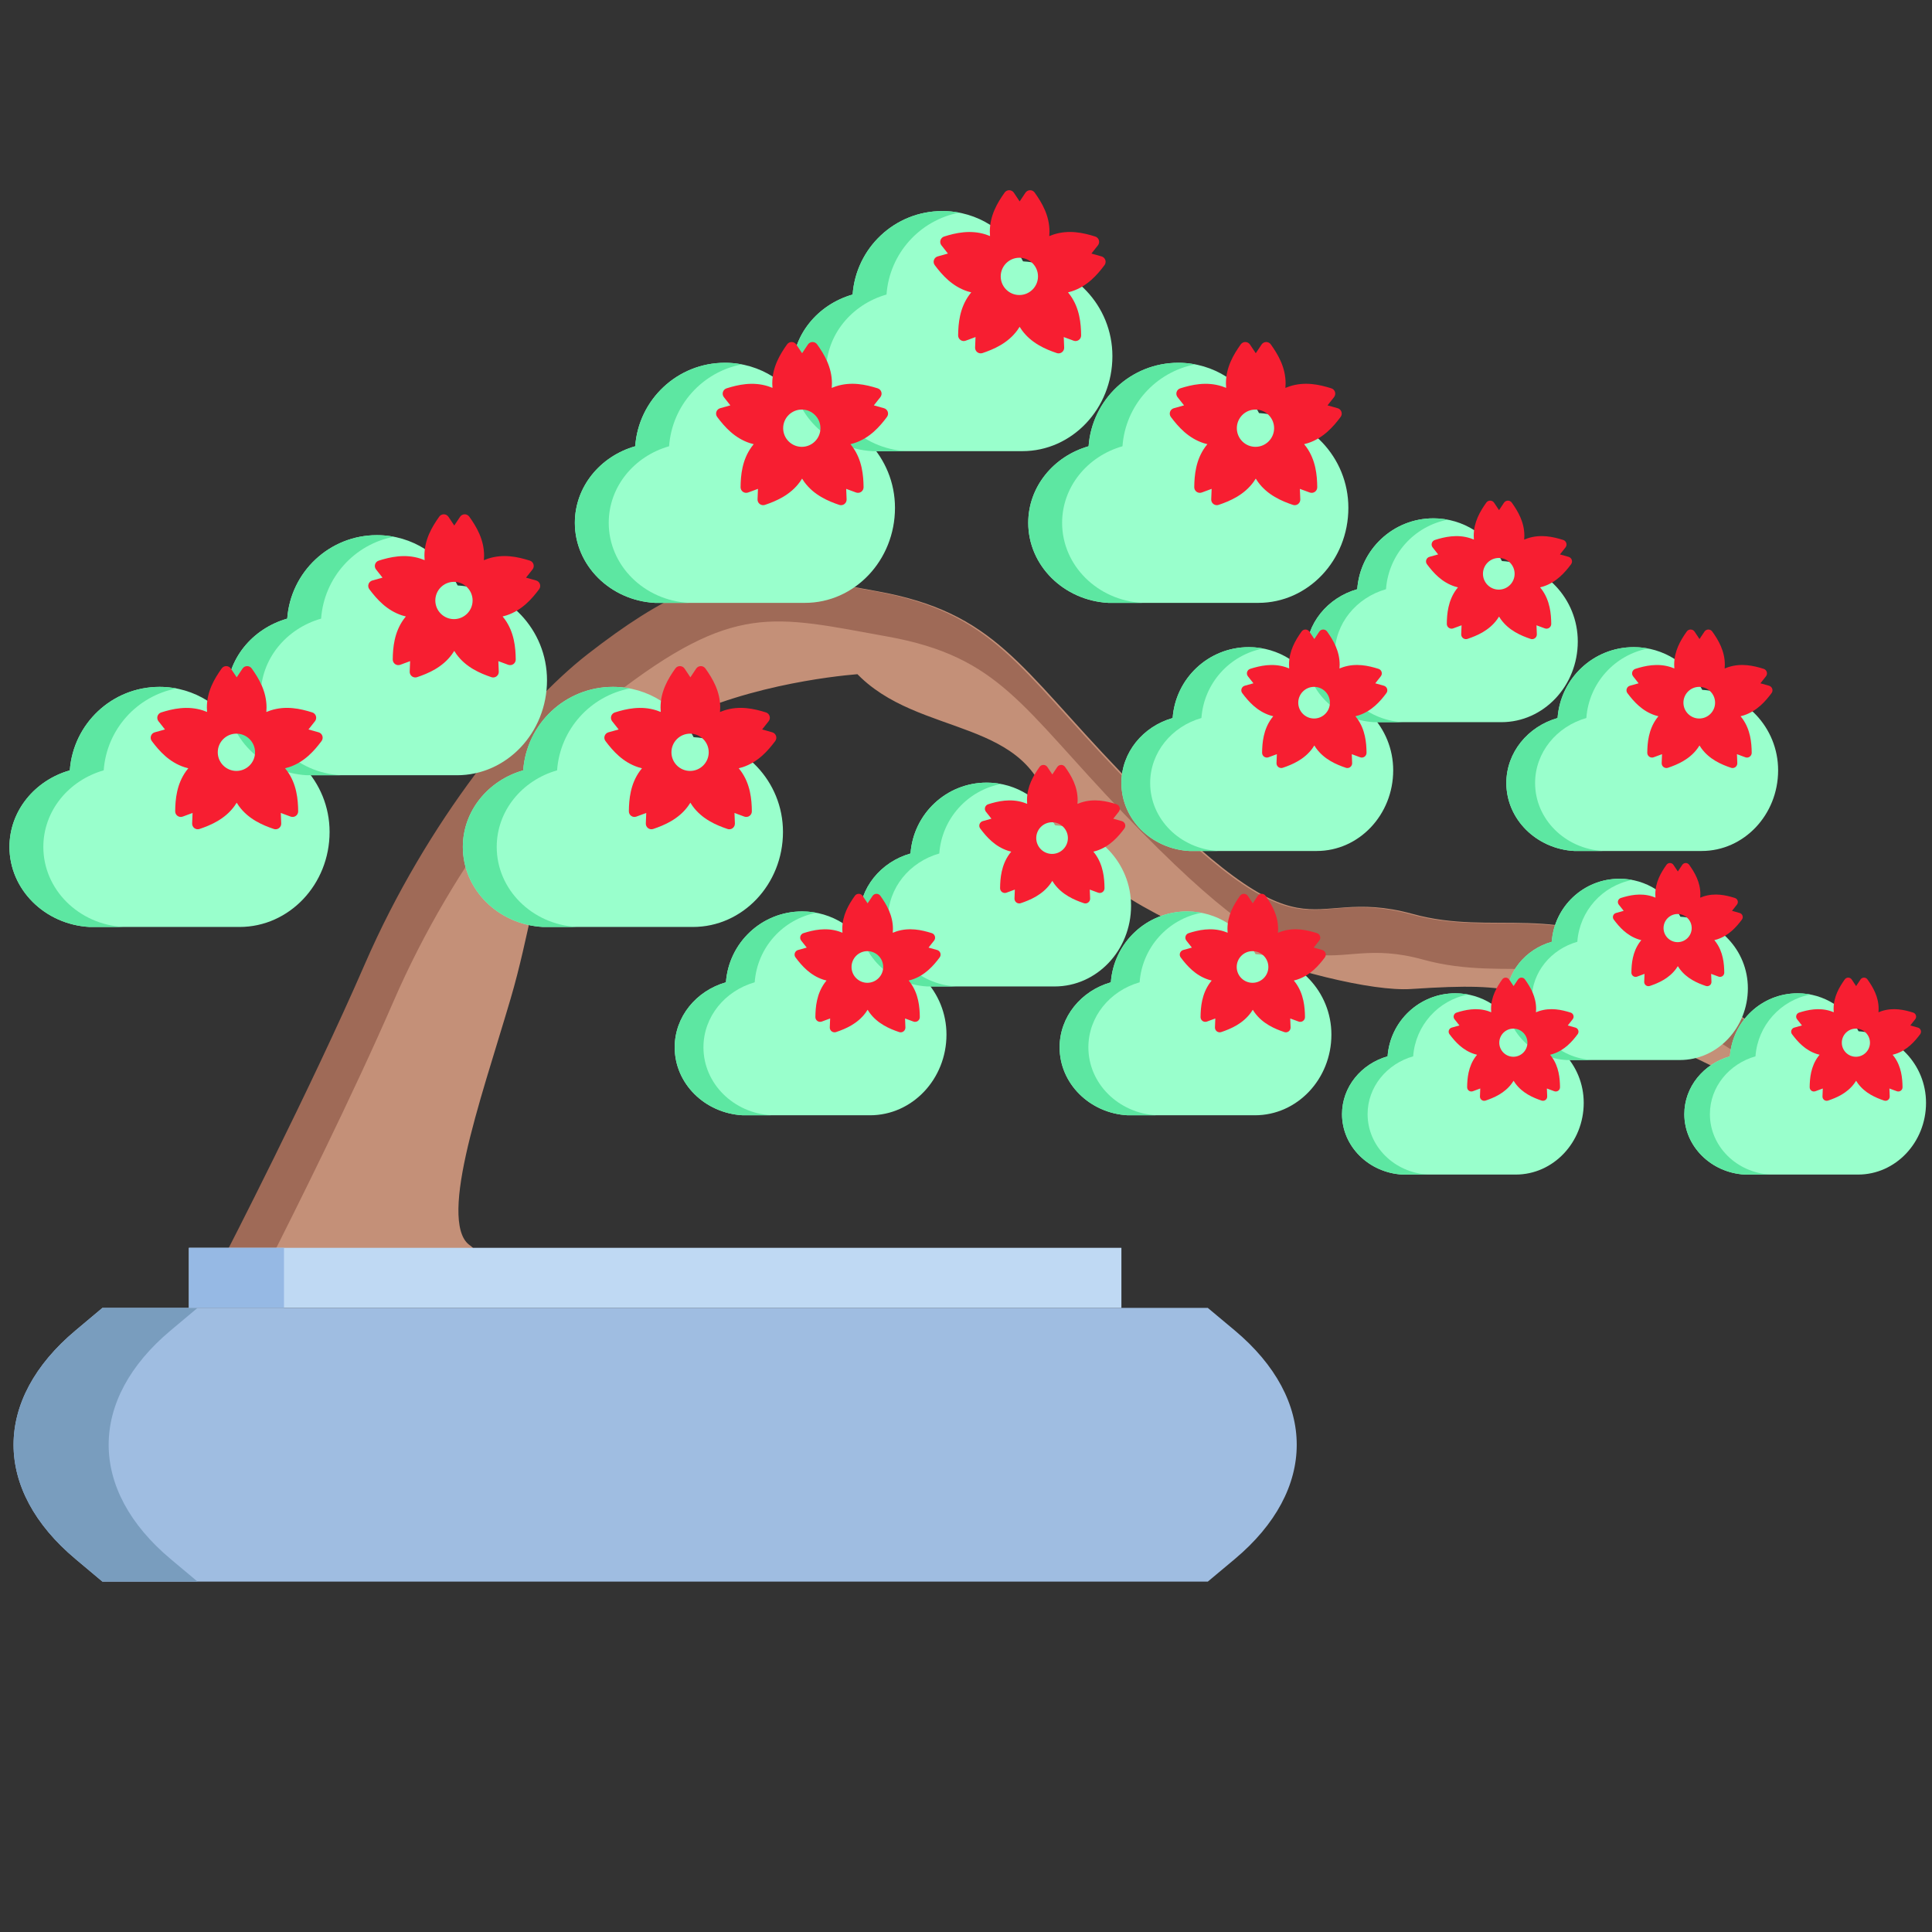 <?xml version="1.0" encoding="UTF-8" standalone="no"?>
<!-- Created with Inkscape (http://www.inkscape.org/) -->

<svg
   width="500"
   height="500"
   viewBox="0 0 132.292 132.292"
   version="1.1"
   id="svg2515"
   inkscape:version="1.1.2 (b8e25be833, 2022-02-05)"
   sodipodi:docname="bonsai06s04blooming.svg"
   inkscape:export-filename="C:\Users\Lenovo\Desktop\Coding\Media files\Bonsais\bonsai06.png"
   inkscape:export-xdpi="96"
   inkscape:export-ydpi="96"
   xmlns:inkscape="http://www.inkscape.org/namespaces/inkscape"
   xmlns:sodipodi="http://sodipodi.sourceforge.net/DTD/sodipodi-0.dtd"
   xmlns="http://www.w3.org/2000/svg"
   xmlns:svg="http://www.w3.org/2000/svg"
   xmlns:sketch="http://www.bohemiancoding.com/sketch/ns">
  <rect x="0" y="0" width="132.292" height="132.292" fill="#333333" stroke="none"/>
  <sodipodi:namedview
     id="namedview2517"
     pagecolor="#ffffff"
     bordercolor="#666666"
     borderopacity="1.0"
     inkscape:pageshadow="2"
     inkscape:pageopacity="0.0"
     inkscape:pagecheckerboard="0"
     inkscape:document-units="mm"
     showgrid="false"
     units="px"
     inkscape:zoom="1.4142136"
     inkscape:cx="272.58966"
     inkscape:cy="245.01249"
     inkscape:window-width="1920"
     inkscape:window-height="1001"
     inkscape:window-x="-9"
     inkscape:window-y="-9"
     inkscape:window-maximized="1"
     inkscape:current-layer="g12338"
     showguides="false" />
  <defs
     id="defs2512">
    <marker
       style="overflow:visible"
       id="Arrow1Sstart"
       refX="0.0"
       refY="0.0"
       orient="auto"
       inkscape:stockid="Arrow1Sstart"
       inkscape:isstock="true">
      <path
         transform="scale(0.2) translate(6,0)"
         style="fill-rule:evenodd;fill:context-stroke;stroke:context-stroke;stroke-width:1.0pt"
         d="M 0.0,0.0 L 5.0,-5.0 L -12.5,0.0 L 5.0,5.0 L 0.0,0.0 z "
         id="path24092" />
    </marker>
    <marker
       style="overflow:visible"
       id="Arrow1Mstart"
       refX="0.0"
       refY="0.0"
       orient="auto"
       inkscape:stockid="Arrow1Mstart"
       inkscape:isstock="true">
      <path
         transform="scale(0.4) translate(10,0)"
         style="fill-rule:evenodd;fill:context-stroke;stroke:context-stroke;stroke-width:1.0pt"
         d="M 0.0,0.0 L 5.0,-5.0 L -12.5,0.0 L 5.0,5.0 L 0.0,0.0 z "
         id="path24086" />
    </marker>
    <marker
       style="overflow:visible"
       id="Arrow1Lstart"
       refX="0.0"
       refY="0.0"
       orient="auto"
       inkscape:stockid="Arrow1Lstart"
       inkscape:isstock="true">
      <path
         transform="scale(0.8) translate(12.5,0)"
         style="fill-rule:evenodd;fill:context-stroke;stroke:context-stroke;stroke-width:1.0pt"
         d="M 0.0,0.0 L 5.0,-5.0 L -12.5,0.0 L 5.0,5.0 L 0.0,0.0 z "
         id="path24080" />
    </marker>
    <marker
       style="overflow:visible;"
       id="Arrow1Lend"
       refX="0.0"
       refY="0.0"
       orient="auto"
       inkscape:stockid="Arrow1Lend"
       inkscape:isstock="true">
      <path
         transform="scale(0.8) rotate(180) translate(12.5,0)"
         style="fill-rule:evenodd;fill:context-stroke;stroke:context-stroke;stroke-width:1.0pt;"
         d="M 0.0,0.0 L 5.0,-5.0 L -12.5,0.0 L 5.0,5.0 L 0.0,0.0 z "
         id="path24083" />
    </marker>
  </defs>
  <g
     inkscape:label="Semi-cascade Style"
     inkscape:groupmode="layer"
     id="g12338"
     style="display:inline">
    <g
       id="g34574-0"
       style="display:inline"
       transform="translate(155.524,39.431)">
      <g
         id="g17906-6-8"
         transform="translate(31.336,15.251)"
         style="display:inline">
        <path
           style="fill:#c49078;fill-opacity:1;stroke:#c49078;stroke-width:1;stroke-linecap:round;stroke-linejoin:round;stroke-miterlimit:4;stroke-dasharray:none;stroke-opacity:1"
           d="m -170.836,31.514 c 0,0 5.849,-11.335 9.617,-20.013 4.222,-9.726 10.678,-17.575 15.086,-21.004 8.499,-6.61 11.335,-5.633 19.223,-4.208 7.888,1.425 9.451,4.977 16.407,12.226 13.553,14.125 12.704,7.787 20.241,9.867 5.725,1.579 10.117,-0.893 16.356,3.1 6.403,4.099 0,0 12.467,8.029 4.489,5.762 -8.625,-2.649 -13.75,-4.138 -7.795,-2.62 -7.275,-3.353 -15.072,-2.833 -4.982,0.332 -22.756,-5.327 -24.172,-11.696 -1.564,-7.039 -9.395,-5.408 -13.516,-9.877 0,0 -6.429,0.387 -11.956,2.859 -11.08,4.955 -9.877,10.916 -12.476,19.753 -2.101,7.145 -5.198,15.595 -2.599,17.414 2.599,1.819 -15.855,0.52 -15.855,0.52 z"
           id="path17902-7-4"
           sodipodi:nodetypes="cssssssccssssssc" />
        <path
           id="path17902-7-7-0"
           style="display:inline;fill:#9f6a57;fill-opacity:1;stroke:#9f6a57;stroke-width:3.78;stroke-linecap:round;stroke-linejoin:round;stroke-miterlimit:4;stroke-dasharray:none;stroke-opacity:1"
           d="m -388.848,1.9 c -13.242,-0.201 -24.957,4.212 -45.033,19.826 -16.66,12.957 -41.058,42.626 -57.016,79.385 -14.239,32.801 -36.348,75.641 -36.348,75.641 0,0 4.103,0.255 7.832,0.48 6.946,-13.711 21.905,-43.679 32.516,-68.121 15.958,-36.759 40.355,-66.428 57.016,-79.385 32.122,-24.983 42.841,-21.29 72.654,-15.904 29.814,5.386 35.723,18.813 62.01,46.209 51.223,53.385 48.014,29.432 76.502,37.291 21.636,5.969 38.239,-3.376 61.818,11.717 23.795,15.231 2.034,1.306 46.037,29.65 1.223,-0.676 0.52,-2.888 -2.92,-7.303 -47.118,-30.347 -22.915,-14.857 -47.117,-30.348 -23.58,-15.092 -40.182,-5.748 -61.818,-11.717 -28.488,-7.859 -25.279,16.094 -76.502,-37.291 -26.287,-27.396 -32.196,-40.823 -62.01,-46.209 -11.18,-2.02 -19.676,-3.801 -27.621,-3.922 z"
           transform="matrix(0.265,0,0,0.265,-31.336,-15.251)"
           sodipodi:nodetypes="sssccssssssccsssss" />
      </g>
    </g>
    <g
       id="g1638-6-6-3-4"
       transform="matrix(0.465,0,0,-0.259,-409.849,444.28)"
       style="display:inline">
      <path
         d="m 1063.22,1363.63 -3.97,5.96 H 896.482 l -3.956,-5.96 c -12.178,-18.31 -12.178,-42.14 0,-60.45 l 3.956,-5.96 h 162.768 l 3.97,5.96 c 12.17,18.31 12.17,42.14 0,60.45"
         style="fill:#9fbde1;fill-opacity:1;fill-rule:nonzero;stroke:none;stroke-width:0.1"
         id="path314-0-6-3-2-4" />
      <path
         d="m 909.212,1385.47 h 137.318 v -15.88 H 909.212 v 15.88"
         style="fill:#bfd9f3;fill-opacity:1;fill-rule:nonzero;stroke:none;stroke-width:0.1"
         id="path316-2-3-7-7" />
      <path
         d="m 906.53,1363.63 3.957,5.96 h -14.005 l -3.956,-5.96 c -12.178,-18.31 -12.178,-42.14 0,-60.45 l 3.956,-5.96 h 14.005 l -3.957,5.96 c -12.177,18.31 -12.177,42.14 0,60.45"
         style="fill:#799dbe;fill-opacity:1;fill-rule:nonzero;stroke:none;stroke-width:0.1"
         id="path326-2-6-9-2" />
      <path
         d="m 909.212,1385.47 h 14.005 v -15.88 h -14.005 v 15.88"
         style="fill:#96b9e4;fill-opacity:1;fill-rule:nonzero;stroke:none;stroke-width:0.1"
         id="path328-0-1-8-2" />
    </g>
    <g
       id="g3441-8-2-5-4"
       style="display:inline"
       transform="translate(-38.585,-4.969)">
      <g
         id="g4022-16-9-0-5">
        <g
           id="g22226-7-5-3-3"
           transform="matrix(0.548,0,0,0.548,-13.966,15.325)"
           style="display:inline">
          <g
             id="g22138-63-0-1-9"
             transform="translate(-26.833,54.443)">
            <g
               id="Page-1-8-2-9-7-3"
               stroke="none"
               stroke-width="1"
               fill="none"
               fill-rule="evenodd"
               sketch:type="MSPage"
               style="fill:#81cc29;fill-opacity:1"
               transform="matrix(1.25,0,0,1.25,123.912,12.486)">
              <g
                 id="Icon-Set-Filled-05-1-35-9"
                 sketch:type="MSLayerGroup"
                 transform="translate(-519,-781)"
                 fill="#000000"
                 style="fill:#81cc29;fill-opacity:1">
                <path
                   d="M 542.067,786.028 C 540.599,783.053 537.543,781 534,781 c -4.749,0 -8.63,3.682 -8.967,8.345 C 521.542,790.34 519,793.39 519,797 c 0,4.26 3.54,7.755 8,8 h 15 c 4.966,0 9,-4.253 9,-9.5 0,-5.056 -3.951,-9.177 -8.933,-9.472"
                   id="cloud-9-9-4-4"
                   sketch:type="MSShapeGroup"
                   style="fill:#99ffcc;fill-opacity:1" />
              </g>
            </g>
            <path
               id="cloud-7-1-2-6-7"
               style="fill:#5de7a2;fill-opacity:1;fill-rule:evenodd;stroke:none;stroke-width:1.25"
               d="m 142.661,12.485 c -5.936,0 -10.787,4.603 -11.209,10.431 -4.364,1.244 -7.542,5.056 -7.542,9.569 0,5.325 4.425,9.694 10,10 h 4.234 c -5.575,-0.306 -10,-4.675 -10,-10 0,-4.512 3.178,-8.325 7.542,-9.569 0.37,-5.117 4.154,-9.289 9.09,-10.231 -0.685,-0.131 -1.391,-0.201 -2.115,-0.201 z" />
          </g>
          <g
             id="g22138-4-9-1-4-7"
             transform="translate(0.334,35.485)"
             style="display:inline">
            <g
               id="Page-1-8-0-6-9-8-0"
               stroke="none"
               stroke-width="1"
               fill="none"
               fill-rule="evenodd"
               sketch:type="MSPage"
               style="fill:#81cc29;fill-opacity:1"
               transform="matrix(1.25,0,0,1.25,123.912,12.486)">
              <g
                 id="Icon-Set-Filled-2-9-7-9-9"
                 sketch:type="MSLayerGroup"
                 transform="translate(-519,-781)"
                 fill="#000000"
                 style="fill:#81cc29;fill-opacity:1">
                <path
                   d="M 542.067,786.028 C 540.599,783.053 537.543,781 534,781 c -4.749,0 -8.63,3.682 -8.967,8.345 C 521.542,790.34 519,793.39 519,797 c 0,4.26 3.54,7.755 8,8 h 15 c 4.966,0 9,-4.253 9,-9.5 0,-5.056 -3.951,-9.177 -8.933,-9.472"
                   id="cloud-1-3-1-9-7"
                   sketch:type="MSShapeGroup"
                   style="fill:#99ffcc;fill-opacity:1" />
              </g>
            </g>
            <path
               id="cloud-7-8-0-5-2-3"
               style="fill:#5de7a2;fill-opacity:1;fill-rule:evenodd;stroke:none;stroke-width:1.25"
               d="m 142.661,12.485 c -5.936,0 -10.787,4.603 -11.209,10.431 -4.364,1.244 -7.542,5.056 -7.542,9.569 0,5.325 4.425,9.694 10,10 h 4.234 c -5.575,-0.306 -10,-4.675 -10,-10 0,-4.512 3.178,-8.325 7.542,-9.569 0.37,-5.117 4.154,-9.289 9.09,-10.231 -0.685,-0.131 -1.391,-0.201 -2.115,-0.201 z" />
          </g>
          <g
             id="g22138-5-5-5-2-8"
             transform="translate(29.819,54.443)"
             style="display:inline">
            <g
               id="Page-1-8-4-0-7-7-1"
               stroke="none"
               stroke-width="1"
               fill="none"
               fill-rule="evenodd"
               sketch:type="MSPage"
               style="fill:#81cc29;fill-opacity:1"
               transform="matrix(1.25,0,0,1.25,123.912,12.486)">
              <g
                 id="Icon-Set-Filled-8-6-8-0-3"
                 sketch:type="MSLayerGroup"
                 transform="translate(-519,-781)"
                 fill="#000000"
                 style="fill:#81cc29;fill-opacity:1">
                <path
                   d="M 542.067,786.028 C 540.599,783.053 537.543,781 534,781 c -4.749,0 -8.63,3.682 -8.967,8.345 C 521.542,790.34 519,793.39 519,797 c 0,4.26 3.54,7.755 8,8 h 15 c 4.966,0 9,-4.253 9,-9.5 0,-5.056 -3.951,-9.177 -8.933,-9.472"
                   id="cloud-3-2-1-5-6"
                   sketch:type="MSShapeGroup"
                   style="fill:#99ffcc;fill-opacity:1" />
              </g>
            </g>
            <path
               id="cloud-7-4-7-3-4-3"
               style="fill:#5de7a2;fill-opacity:1;fill-rule:evenodd;stroke:none;stroke-width:1.25"
               d="m 142.661,12.485 c -5.936,0 -10.787,4.603 -11.209,10.431 -4.364,1.244 -7.542,5.056 -7.542,9.569 0,5.325 4.425,9.694 10,10 h 4.234 c -5.575,-0.306 -10,-4.675 -10,-10 0,-4.512 3.178,-8.325 7.542,-9.569 0.37,-5.117 4.154,-9.289 9.09,-10.231 -0.685,-0.131 -1.391,-0.201 -2.115,-0.201 z" />
          </g>
        </g>
      </g>
      <g
         id="g12-2-2-1-8-6-6-6-6"
         transform="matrix(0.023,0,0,0.023,48.903,50.278)"
         style="display:inline;fill:#f71e31;fill-opacity:1">
        <g
           id="g10-8-6-3-7-1-5-7-9"
           style="fill:#f71e31;fill-opacity:1">
          <path
             d="m 511.109,220.854 c -1.777,-5.181 -5.984,-9.165 -11.263,-10.651 l -30.105,-8.456 19.384,-24.538 c 3.404,-4.298 4.466,-9.99 2.851,-15.226 -1.615,-5.236 -5.703,-9.339 -10.928,-10.982 -35.862,-11.259 -78.652,-20.739 -124.314,-5.908 -4.185,1.361 -8.337,2.922 -12.457,4.684 0.412,-4.462 0.618,-8.89 0.618,-13.28 0,-47.972 -22.289,-85.736 -44.102,-116.352 -3.176,-4.462 -8.586,-7.171 -13.822,-6.993 -5.475,0.087 -10.559,2.856 -13.595,7.416 L 256.085,46.516 238.783,20.568 c -3.035,-4.558 -8.119,-7.329 -13.595,-7.416 -5.377,-0.179 -10.657,2.531 -13.822,6.993 -21.802,30.598 -44.091,68.358 -44.091,116.352 0,4.347 0.207,8.732 0.607,13.145 -4.131,-1.74 -8.315,-3.285 -12.575,-4.646 -46.27,-14.847 -90.609,-4.558 -124.076,6.071 -5.214,1.653 -9.279,5.762 -10.874,10.987 -1.604,5.231 -0.542,10.911 2.841,15.199 l 19.308,24.463 -30.355,8.51 c -5.291,1.485 -9.507,5.481 -11.274,10.684 -1.756,5.204 -0.846,10.944 2.45,15.34 22.625,30.165 51.875,63.003 97.493,77.936 3.676,1.166 7.404,2.196 11.188,3.089 -2.2,2.618 -4.293,5.285 -6.267,8.006 -28.392,39.082 -32.448,84.696 -32.805,120.064 -0.054,5.481 2.591,10.635 7.068,13.784 4.477,3.161 10.234,3.898 15.362,2 l 29.336,-10.857 -1.258,31.265 c -0.216,5.475 2.266,10.706 6.656,13.991 4.369,3.279 10.093,4.19 15.296,2.461 33.531,-11.286 75.659,-29.244 104.042,-68.309 2.309,-3.182 4.51,-6.489 6.592,-9.903 2.07,3.42 4.272,6.727 6.581,9.909 28.381,39.065 70.52,57.024 104.052,68.304 1.735,0.579 3.535,0.867 5.312,0.867 3.556,0 7.068,-1.138 9.995,-3.328 4.379,-3.29 6.863,-8.521 6.645,-13.995 l -1.269,-31.26 29.336,10.857 c 5.128,1.897 10.885,1.16 15.362,-2 4.477,-3.149 7.123,-8.304 7.068,-13.784 -0.357,-35.363 -4.402,-80.971 -32.805,-120.054 -1.984,-2.732 -4.076,-5.415 -6.277,-8.038 3.935,-0.927 7.794,-2.006 11.579,-3.23 45.89,-14.907 75.996,-49.44 97.103,-77.855 3.264,-4.405 4.165,-10.128 2.397,-15.316 z M 255.197,325.216 c -30.604,0 -55.506,-24.902 -55.506,-55.506 0,-30.604 24.902,-55.506 55.506,-55.506 30.604,0 55.506,24.902 55.506,55.506 0,30.604 -24.902,55.506 -55.506,55.506 z"
             id="path8-8-6-2-9-0-84-4-3-2"
             style="fill:#f71e31;fill-opacity:1" />
        </g>
      </g>
      <g
         id="g12-2-2-1-5-2-0-8"
         transform="matrix(0.023,0,0,0.023,63.8,39.883)"
         style="display:inline;fill:#f71e31;fill-opacity:1">
        <g
           id="g10-8-6-3-9-5-5-2"
           style="fill:#f71e31;fill-opacity:1">
          <path
             d="m 511.109,220.854 c -1.777,-5.181 -5.984,-9.165 -11.263,-10.651 l -30.105,-8.456 19.384,-24.538 c 3.404,-4.298 4.466,-9.99 2.851,-15.226 -1.615,-5.236 -5.703,-9.339 -10.928,-10.982 -35.862,-11.259 -78.652,-20.739 -124.314,-5.908 -4.185,1.361 -8.337,2.922 -12.457,4.684 0.412,-4.462 0.618,-8.89 0.618,-13.28 0,-47.972 -22.289,-85.736 -44.102,-116.352 -3.176,-4.462 -8.586,-7.171 -13.822,-6.993 -5.475,0.087 -10.559,2.856 -13.595,7.416 L 256.085,46.516 238.783,20.568 c -3.035,-4.558 -8.119,-7.329 -13.595,-7.416 -5.377,-0.179 -10.657,2.531 -13.822,6.993 -21.802,30.598 -44.091,68.358 -44.091,116.352 0,4.347 0.207,8.732 0.607,13.145 -4.131,-1.74 -8.315,-3.285 -12.575,-4.646 -46.27,-14.847 -90.609,-4.558 -124.076,6.071 -5.214,1.653 -9.279,5.762 -10.874,10.987 -1.604,5.231 -0.542,10.911 2.841,15.199 l 19.308,24.463 -30.355,8.51 c -5.291,1.485 -9.507,5.481 -11.274,10.684 -1.756,5.204 -0.846,10.944 2.45,15.34 22.625,30.165 51.875,63.003 97.493,77.936 3.676,1.166 7.404,2.196 11.188,3.089 -2.2,2.618 -4.293,5.285 -6.267,8.006 -28.392,39.082 -32.448,84.696 -32.805,120.064 -0.054,5.481 2.591,10.635 7.068,13.784 4.477,3.161 10.234,3.898 15.362,2 l 29.336,-10.857 -1.258,31.265 c -0.216,5.475 2.266,10.706 6.656,13.991 4.369,3.279 10.093,4.19 15.296,2.461 33.531,-11.286 75.659,-29.244 104.042,-68.309 2.309,-3.182 4.51,-6.489 6.592,-9.903 2.07,3.42 4.272,6.727 6.581,9.909 28.381,39.065 70.52,57.024 104.052,68.304 1.735,0.579 3.535,0.867 5.312,0.867 3.556,0 7.068,-1.138 9.995,-3.328 4.379,-3.29 6.863,-8.521 6.645,-13.995 l -1.269,-31.26 29.336,10.857 c 5.128,1.897 10.885,1.16 15.362,-2 4.477,-3.149 7.123,-8.304 7.068,-13.784 -0.357,-35.363 -4.402,-80.971 -32.805,-120.054 -1.984,-2.732 -4.076,-5.415 -6.277,-8.038 3.935,-0.927 7.794,-2.006 11.579,-3.23 45.89,-14.907 75.996,-49.44 97.103,-77.855 3.264,-4.405 4.165,-10.128 2.397,-15.316 z M 255.197,325.216 c -30.604,0 -55.506,-24.902 -55.506,-55.506 0,-30.604 24.902,-55.506 55.506,-55.506 30.604,0 55.506,24.902 55.506,55.506 0,30.604 -24.902,55.506 -55.506,55.506 z"
             id="path8-8-6-2-9-63-0-1-5"
             style="fill:#f71e31;fill-opacity:1" />
        </g>
      </g>
      <g
         id="g12-2-2-14-2-8-3"
         transform="matrix(0.023,0,0,0.023,79.968,50.278)"
         style="display:inline;fill:#f71e31;fill-opacity:1">
        <g
           id="g10-8-6-5-7-8-9"
           style="fill:#f71e31;fill-opacity:1">
          <path
             d="m 511.109,220.854 c -1.777,-5.181 -5.984,-9.165 -11.263,-10.651 l -30.105,-8.456 19.384,-24.538 c 3.404,-4.298 4.466,-9.99 2.851,-15.226 -1.615,-5.236 -5.703,-9.339 -10.928,-10.982 -35.862,-11.259 -78.652,-20.739 -124.314,-5.908 -4.185,1.361 -8.337,2.922 -12.457,4.684 0.412,-4.462 0.618,-8.89 0.618,-13.28 0,-47.972 -22.289,-85.736 -44.102,-116.352 -3.176,-4.462 -8.586,-7.171 -13.822,-6.993 -5.475,0.087 -10.559,2.856 -13.595,7.416 L 256.085,46.516 238.783,20.568 c -3.035,-4.558 -8.119,-7.329 -13.595,-7.416 -5.377,-0.179 -10.657,2.531 -13.822,6.993 -21.802,30.598 -44.091,68.358 -44.091,116.352 0,4.347 0.207,8.732 0.607,13.145 -4.131,-1.74 -8.315,-3.285 -12.575,-4.646 -46.27,-14.847 -90.609,-4.558 -124.076,6.071 -5.214,1.653 -9.279,5.762 -10.874,10.987 -1.604,5.231 -0.542,10.911 2.841,15.199 l 19.308,24.463 -30.355,8.51 c -5.291,1.485 -9.507,5.481 -11.274,10.684 -1.756,5.204 -0.846,10.944 2.45,15.34 22.625,30.165 51.875,63.003 97.493,77.936 3.676,1.166 7.404,2.196 11.188,3.089 -2.2,2.618 -4.293,5.285 -6.267,8.006 -28.392,39.082 -32.448,84.696 -32.805,120.064 -0.054,5.481 2.591,10.635 7.068,13.784 4.477,3.161 10.234,3.898 15.362,2 l 29.336,-10.857 -1.258,31.265 c -0.216,5.475 2.266,10.706 6.656,13.991 4.369,3.279 10.093,4.19 15.296,2.461 33.531,-11.286 75.659,-29.244 104.042,-68.309 2.309,-3.182 4.51,-6.489 6.592,-9.903 2.07,3.42 4.272,6.727 6.581,9.909 28.381,39.065 70.52,57.024 104.052,68.304 1.735,0.579 3.535,0.867 5.312,0.867 3.556,0 7.068,-1.138 9.995,-3.328 4.379,-3.29 6.863,-8.521 6.645,-13.995 l -1.269,-31.26 29.336,10.857 c 5.128,1.897 10.885,1.16 15.362,-2 4.477,-3.149 7.123,-8.304 7.068,-13.784 -0.357,-35.363 -4.402,-80.971 -32.805,-120.054 -1.984,-2.732 -4.076,-5.415 -6.277,-8.038 3.935,-0.927 7.794,-2.006 11.579,-3.23 45.89,-14.907 75.996,-49.44 97.103,-77.855 3.264,-4.405 4.165,-10.128 2.397,-15.316 z M 255.197,325.216 c -30.604,0 -55.506,-24.902 -55.506,-55.506 0,-30.604 24.902,-55.506 55.506,-55.506 30.604,0 55.506,24.902 55.506,55.506 0,30.604 -24.902,55.506 -55.506,55.506 z"
             id="path8-8-6-2-2-7-7-1"
             style="fill:#f71e31;fill-opacity:1" />
        </g>
      </g>
    </g>
    <g
       id="g3441-8-2-5-8"
       style="display:inline"
       transform="translate(0.13,-27.161)">
      <g
         id="g4022-16-9-0-6">
        <g
           id="g22226-7-5-3-0"
           transform="matrix(0.548,0,0,0.548,-13.966,15.325)"
           style="display:inline">
          <g
             id="g22138-63-0-1-8"
             transform="translate(-26.833,54.443)">
            <g
               id="Page-1-8-2-9-7-2"
               stroke="none"
               stroke-width="1"
               fill="none"
               fill-rule="evenodd"
               sketch:type="MSPage"
               style="fill:#81cc29;fill-opacity:1"
               transform="matrix(1.25,0,0,1.25,123.912,12.486)">
              <g
                 id="Icon-Set-Filled-05-1-35-0"
                 sketch:type="MSLayerGroup"
                 transform="translate(-519,-781)"
                 fill="#000000"
                 style="fill:#81cc29;fill-opacity:1">
                <path
                   d="M 542.067,786.028 C 540.599,783.053 537.543,781 534,781 c -4.749,0 -8.63,3.682 -8.967,8.345 C 521.542,790.34 519,793.39 519,797 c 0,4.26 3.54,7.755 8,8 h 15 c 4.966,0 9,-4.253 9,-9.5 0,-5.056 -3.951,-9.177 -8.933,-9.472"
                   id="cloud-9-9-4-3"
                   sketch:type="MSShapeGroup"
                   style="fill:#99ffcc;fill-opacity:1" />
              </g>
            </g>
            <path
               id="cloud-7-1-2-6-5"
               style="fill:#5de7a2;fill-opacity:1;fill-rule:evenodd;stroke:none;stroke-width:1.25"
               d="m 142.661,12.485 c -5.936,0 -10.787,4.603 -11.209,10.431 -4.364,1.244 -7.542,5.056 -7.542,9.569 0,5.325 4.425,9.694 10,10 h 4.234 c -5.575,-0.306 -10,-4.675 -10,-10 0,-4.512 3.178,-8.325 7.542,-9.569 0.37,-5.117 4.154,-9.289 9.09,-10.231 -0.685,-0.131 -1.391,-0.201 -2.115,-0.201 z" />
          </g>
          <g
             id="g22138-4-9-1-4-5"
             transform="translate(0.334,35.485)"
             style="display:inline">
            <g
               id="Page-1-8-0-6-9-8-3"
               stroke="none"
               stroke-width="1"
               fill="none"
               fill-rule="evenodd"
               sketch:type="MSPage"
               style="fill:#81cc29;fill-opacity:1"
               transform="matrix(1.25,0,0,1.25,123.912,12.486)">
              <g
                 id="Icon-Set-Filled-2-9-7-9-7"
                 sketch:type="MSLayerGroup"
                 transform="translate(-519,-781)"
                 fill="#000000"
                 style="fill:#81cc29;fill-opacity:1">
                <path
                   d="M 542.067,786.028 C 540.599,783.053 537.543,781 534,781 c -4.749,0 -8.63,3.682 -8.967,8.345 C 521.542,790.34 519,793.39 519,797 c 0,4.26 3.54,7.755 8,8 h 15 c 4.966,0 9,-4.253 9,-9.5 0,-5.056 -3.951,-9.177 -8.933,-9.472"
                   id="cloud-1-3-1-9-3"
                   sketch:type="MSShapeGroup"
                   style="fill:#99ffcc;fill-opacity:1" />
              </g>
            </g>
            <path
               id="cloud-7-8-0-5-2-2"
               style="fill:#5de7a2;fill-opacity:1;fill-rule:evenodd;stroke:none;stroke-width:1.25"
               d="m 142.661,12.485 c -5.936,0 -10.787,4.603 -11.209,10.431 -4.364,1.244 -7.542,5.056 -7.542,9.569 0,5.325 4.425,9.694 10,10 h 4.234 c -5.575,-0.306 -10,-4.675 -10,-10 0,-4.512 3.178,-8.325 7.542,-9.569 0.37,-5.117 4.154,-9.289 9.09,-10.231 -0.685,-0.131 -1.391,-0.201 -2.115,-0.201 z" />
          </g>
          <g
             id="g22138-5-5-5-2-81"
             transform="translate(29.819,54.443)"
             style="display:inline">
            <g
               id="Page-1-8-4-0-7-7-6"
               stroke="none"
               stroke-width="1"
               fill="none"
               fill-rule="evenodd"
               sketch:type="MSPage"
               style="fill:#81cc29;fill-opacity:1"
               transform="matrix(1.25,0,0,1.25,123.912,12.486)">
              <g
                 id="Icon-Set-Filled-8-6-8-0-32"
                 sketch:type="MSLayerGroup"
                 transform="translate(-519,-781)"
                 fill="#000000"
                 style="fill:#81cc29;fill-opacity:1">
                <path
                   d="M 542.067,786.028 C 540.599,783.053 537.543,781 534,781 c -4.749,0 -8.63,3.682 -8.967,8.345 C 521.542,790.34 519,793.39 519,797 c 0,4.26 3.54,7.755 8,8 h 15 c 4.966,0 9,-4.253 9,-9.5 0,-5.056 -3.951,-9.177 -8.933,-9.472"
                   id="cloud-3-2-1-5-0"
                   sketch:type="MSShapeGroup"
                   style="fill:#99ffcc;fill-opacity:1" />
              </g>
            </g>
            <path
               id="cloud-7-4-7-3-4-8"
               style="fill:#5de7a2;fill-opacity:1;fill-rule:evenodd;stroke:none;stroke-width:1.25"
               d="m 142.661,12.485 c -5.936,0 -10.787,4.603 -11.209,10.431 -4.364,1.244 -7.542,5.056 -7.542,9.569 0,5.325 4.425,9.694 10,10 h 4.234 c -5.575,-0.306 -10,-4.675 -10,-10 0,-4.512 3.178,-8.325 7.542,-9.569 0.37,-5.117 4.154,-9.289 9.09,-10.231 -0.685,-0.131 -1.391,-0.201 -2.115,-0.201 z" />
          </g>
        </g>
      </g>
      <g
         id="g12-2-2-1-8-6-6-6-7"
         transform="matrix(0.023,0,0,0.023,48.903,50.278)"
         style="display:inline;fill:#f71e31;fill-opacity:1">
        <g
           id="g10-8-6-3-7-1-5-7-2"
           style="fill:#f71e31;fill-opacity:1">
          <path
             d="m 511.109,220.854 c -1.777,-5.181 -5.984,-9.165 -11.263,-10.651 l -30.105,-8.456 19.384,-24.538 c 3.404,-4.298 4.466,-9.99 2.851,-15.226 -1.615,-5.236 -5.703,-9.339 -10.928,-10.982 -35.862,-11.259 -78.652,-20.739 -124.314,-5.908 -4.185,1.361 -8.337,2.922 -12.457,4.684 0.412,-4.462 0.618,-8.89 0.618,-13.28 0,-47.972 -22.289,-85.736 -44.102,-116.352 -3.176,-4.462 -8.586,-7.171 -13.822,-6.993 -5.475,0.087 -10.559,2.856 -13.595,7.416 L 256.085,46.516 238.783,20.568 c -3.035,-4.558 -8.119,-7.329 -13.595,-7.416 -5.377,-0.179 -10.657,2.531 -13.822,6.993 -21.802,30.598 -44.091,68.358 -44.091,116.352 0,4.347 0.207,8.732 0.607,13.145 -4.131,-1.74 -8.315,-3.285 -12.575,-4.646 -46.27,-14.847 -90.609,-4.558 -124.076,6.071 -5.214,1.653 -9.279,5.762 -10.874,10.987 -1.604,5.231 -0.542,10.911 2.841,15.199 l 19.308,24.463 -30.355,8.51 c -5.291,1.485 -9.507,5.481 -11.274,10.684 -1.756,5.204 -0.846,10.944 2.45,15.34 22.625,30.165 51.875,63.003 97.493,77.936 3.676,1.166 7.404,2.196 11.188,3.089 -2.2,2.618 -4.293,5.285 -6.267,8.006 -28.392,39.082 -32.448,84.696 -32.805,120.064 -0.054,5.481 2.591,10.635 7.068,13.784 4.477,3.161 10.234,3.898 15.362,2 l 29.336,-10.857 -1.258,31.265 c -0.216,5.475 2.266,10.706 6.656,13.991 4.369,3.279 10.093,4.19 15.296,2.461 33.531,-11.286 75.659,-29.244 104.042,-68.309 2.309,-3.182 4.51,-6.489 6.592,-9.903 2.07,3.42 4.272,6.727 6.581,9.909 28.381,39.065 70.52,57.024 104.052,68.304 1.735,0.579 3.535,0.867 5.312,0.867 3.556,0 7.068,-1.138 9.995,-3.328 4.379,-3.29 6.863,-8.521 6.645,-13.995 l -1.269,-31.26 29.336,10.857 c 5.128,1.897 10.885,1.16 15.362,-2 4.477,-3.149 7.123,-8.304 7.068,-13.784 -0.357,-35.363 -4.402,-80.971 -32.805,-120.054 -1.984,-2.732 -4.076,-5.415 -6.277,-8.038 3.935,-0.927 7.794,-2.006 11.579,-3.23 45.89,-14.907 75.996,-49.44 97.103,-77.855 3.264,-4.405 4.165,-10.128 2.397,-15.316 z M 255.197,325.216 c -30.604,0 -55.506,-24.902 -55.506,-55.506 0,-30.604 24.902,-55.506 55.506,-55.506 30.604,0 55.506,24.902 55.506,55.506 0,30.604 -24.902,55.506 -55.506,55.506 z"
             id="path8-8-6-2-9-0-84-4-3-9"
             style="fill:#f71e31;fill-opacity:1" />
        </g>
      </g>
      <g
         id="g12-2-2-1-5-2-0-7"
         transform="matrix(0.023,0,0,0.023,63.8,39.883)"
         style="display:inline;fill:#f71e31;fill-opacity:1">
        <g
           id="g10-8-6-3-9-5-5-8"
           style="fill:#f71e31;fill-opacity:1">
          <path
             d="m 511.109,220.854 c -1.777,-5.181 -5.984,-9.165 -11.263,-10.651 l -30.105,-8.456 19.384,-24.538 c 3.404,-4.298 4.466,-9.99 2.851,-15.226 -1.615,-5.236 -5.703,-9.339 -10.928,-10.982 -35.862,-11.259 -78.652,-20.739 -124.314,-5.908 -4.185,1.361 -8.337,2.922 -12.457,4.684 0.412,-4.462 0.618,-8.89 0.618,-13.28 0,-47.972 -22.289,-85.736 -44.102,-116.352 -3.176,-4.462 -8.586,-7.171 -13.822,-6.993 -5.475,0.087 -10.559,2.856 -13.595,7.416 L 256.085,46.516 238.783,20.568 c -3.035,-4.558 -8.119,-7.329 -13.595,-7.416 -5.377,-0.179 -10.657,2.531 -13.822,6.993 -21.802,30.598 -44.091,68.358 -44.091,116.352 0,4.347 0.207,8.732 0.607,13.145 -4.131,-1.74 -8.315,-3.285 -12.575,-4.646 -46.27,-14.847 -90.609,-4.558 -124.076,6.071 -5.214,1.653 -9.279,5.762 -10.874,10.987 -1.604,5.231 -0.542,10.911 2.841,15.199 l 19.308,24.463 -30.355,8.51 c -5.291,1.485 -9.507,5.481 -11.274,10.684 -1.756,5.204 -0.846,10.944 2.45,15.34 22.625,30.165 51.875,63.003 97.493,77.936 3.676,1.166 7.404,2.196 11.188,3.089 -2.2,2.618 -4.293,5.285 -6.267,8.006 -28.392,39.082 -32.448,84.696 -32.805,120.064 -0.054,5.481 2.591,10.635 7.068,13.784 4.477,3.161 10.234,3.898 15.362,2 l 29.336,-10.857 -1.258,31.265 c -0.216,5.475 2.266,10.706 6.656,13.991 4.369,3.279 10.093,4.19 15.296,2.461 33.531,-11.286 75.659,-29.244 104.042,-68.309 2.309,-3.182 4.51,-6.489 6.592,-9.903 2.07,3.42 4.272,6.727 6.581,9.909 28.381,39.065 70.52,57.024 104.052,68.304 1.735,0.579 3.535,0.867 5.312,0.867 3.556,0 7.068,-1.138 9.995,-3.328 4.379,-3.29 6.863,-8.521 6.645,-13.995 l -1.269,-31.26 29.336,10.857 c 5.128,1.897 10.885,1.16 15.362,-2 4.477,-3.149 7.123,-8.304 7.068,-13.784 -0.357,-35.363 -4.402,-80.971 -32.805,-120.054 -1.984,-2.732 -4.076,-5.415 -6.277,-8.038 3.935,-0.927 7.794,-2.006 11.579,-3.23 45.89,-14.907 75.996,-49.44 97.103,-77.855 3.264,-4.405 4.165,-10.128 2.397,-15.316 z M 255.197,325.216 c -30.604,0 -55.506,-24.902 -55.506,-55.506 0,-30.604 24.902,-55.506 55.506,-55.506 30.604,0 55.506,24.902 55.506,55.506 0,30.604 -24.902,55.506 -55.506,55.506 z"
             id="path8-8-6-2-9-63-0-1-8"
             style="fill:#f71e31;fill-opacity:1" />
        </g>
      </g>
      <g
         id="g12-2-2-14-2-8-5"
         transform="matrix(0.023,0,0,0.023,79.968,50.278)"
         style="display:inline;fill:#f71e31;fill-opacity:1">
        <g
           id="g10-8-6-5-7-8-8"
           style="fill:#f71e31;fill-opacity:1">
          <path
             d="m 511.109,220.854 c -1.777,-5.181 -5.984,-9.165 -11.263,-10.651 l -30.105,-8.456 19.384,-24.538 c 3.404,-4.298 4.466,-9.99 2.851,-15.226 -1.615,-5.236 -5.703,-9.339 -10.928,-10.982 -35.862,-11.259 -78.652,-20.739 -124.314,-5.908 -4.185,1.361 -8.337,2.922 -12.457,4.684 0.412,-4.462 0.618,-8.89 0.618,-13.28 0,-47.972 -22.289,-85.736 -44.102,-116.352 -3.176,-4.462 -8.586,-7.171 -13.822,-6.993 -5.475,0.087 -10.559,2.856 -13.595,7.416 L 256.085,46.516 238.783,20.568 c -3.035,-4.558 -8.119,-7.329 -13.595,-7.416 -5.377,-0.179 -10.657,2.531 -13.822,6.993 -21.802,30.598 -44.091,68.358 -44.091,116.352 0,4.347 0.207,8.732 0.607,13.145 -4.131,-1.74 -8.315,-3.285 -12.575,-4.646 -46.27,-14.847 -90.609,-4.558 -124.076,6.071 -5.214,1.653 -9.279,5.762 -10.874,10.987 -1.604,5.231 -0.542,10.911 2.841,15.199 l 19.308,24.463 -30.355,8.51 c -5.291,1.485 -9.507,5.481 -11.274,10.684 -1.756,5.204 -0.846,10.944 2.45,15.34 22.625,30.165 51.875,63.003 97.493,77.936 3.676,1.166 7.404,2.196 11.188,3.089 -2.2,2.618 -4.293,5.285 -6.267,8.006 -28.392,39.082 -32.448,84.696 -32.805,120.064 -0.054,5.481 2.591,10.635 7.068,13.784 4.477,3.161 10.234,3.898 15.362,2 l 29.336,-10.857 -1.258,31.265 c -0.216,5.475 2.266,10.706 6.656,13.991 4.369,3.279 10.093,4.19 15.296,2.461 33.531,-11.286 75.659,-29.244 104.042,-68.309 2.309,-3.182 4.51,-6.489 6.592,-9.903 2.07,3.42 4.272,6.727 6.581,9.909 28.381,39.065 70.52,57.024 104.052,68.304 1.735,0.579 3.535,0.867 5.312,0.867 3.556,0 7.068,-1.138 9.995,-3.328 4.379,-3.29 6.863,-8.521 6.645,-13.995 l -1.269,-31.26 29.336,10.857 c 5.128,1.897 10.885,1.16 15.362,-2 4.477,-3.149 7.123,-8.304 7.068,-13.784 -0.357,-35.363 -4.402,-80.971 -32.805,-120.054 -1.984,-2.732 -4.076,-5.415 -6.277,-8.038 3.935,-0.927 7.794,-2.006 11.579,-3.23 45.89,-14.907 75.996,-49.44 97.103,-77.855 3.264,-4.405 4.165,-10.128 2.397,-15.316 z M 255.197,325.216 c -30.604,0 -55.506,-24.902 -55.506,-55.506 0,-30.604 24.902,-55.506 55.506,-55.506 30.604,0 55.506,24.902 55.506,55.506 0,30.604 -24.902,55.506 -55.506,55.506 z"
             id="path8-8-6-2-2-7-7-18"
             style="fill:#f71e31;fill-opacity:1" />
        </g>
      </g>
    </g>
    <g
       id="g3441-8-2-5-0"
       style="display:inline"
       transform="matrix(0.849,0,0,0.849,43.479,0.163)">
      <g
         id="g4022-16-9-0-60">
        <g
           id="g22226-7-5-3-01"
           transform="matrix(0.548,0,0,0.548,-13.966,15.325)"
           style="display:inline">
          <g
             id="g22138-63-0-1-2"
             transform="translate(-26.833,54.443)">
            <g
               id="Page-1-8-2-9-7-57"
               stroke="none"
               stroke-width="1"
               fill="none"
               fill-rule="evenodd"
               sketch:type="MSPage"
               style="fill:#81cc29;fill-opacity:1"
               transform="matrix(1.25,0,0,1.25,123.912,12.486)">
              <g
                 id="Icon-Set-Filled-05-1-35-6"
                 sketch:type="MSLayerGroup"
                 transform="translate(-519,-781)"
                 fill="#000000"
                 style="fill:#81cc29;fill-opacity:1">
                <path
                   d="M 542.067,786.028 C 540.599,783.053 537.543,781 534,781 c -4.749,0 -8.63,3.682 -8.967,8.345 C 521.542,790.34 519,793.39 519,797 c 0,4.26 3.54,7.755 8,8 h 15 c 4.966,0 9,-4.253 9,-9.5 0,-5.056 -3.951,-9.177 -8.933,-9.472"
                   id="cloud-9-9-4-0"
                   sketch:type="MSShapeGroup"
                   style="fill:#99ffcc;fill-opacity:1" />
              </g>
            </g>
            <path
               id="cloud-7-1-2-6-1"
               style="fill:#5de7a2;fill-opacity:1;fill-rule:evenodd;stroke:none;stroke-width:1.25"
               d="m 142.661,12.485 c -5.936,0 -10.787,4.603 -11.209,10.431 -4.364,1.244 -7.542,5.056 -7.542,9.569 0,5.325 4.425,9.694 10,10 h 4.234 c -5.575,-0.306 -10,-4.675 -10,-10 0,-4.512 3.178,-8.325 7.542,-9.569 0.37,-5.117 4.154,-9.289 9.09,-10.231 -0.685,-0.131 -1.391,-0.201 -2.115,-0.201 z" />
          </g>
          <g
             id="g22138-4-9-1-4-4"
             transform="translate(0.334,35.485)"
             style="display:inline">
            <g
               id="Page-1-8-0-6-9-8-34"
               stroke="none"
               stroke-width="1"
               fill="none"
               fill-rule="evenodd"
               sketch:type="MSPage"
               style="fill:#81cc29;fill-opacity:1"
               transform="matrix(1.25,0,0,1.25,123.912,12.486)">
              <g
                 id="Icon-Set-Filled-2-9-7-9-8"
                 sketch:type="MSLayerGroup"
                 transform="translate(-519,-781)"
                 fill="#000000"
                 style="fill:#81cc29;fill-opacity:1">
                <path
                   d="M 542.067,786.028 C 540.599,783.053 537.543,781 534,781 c -4.749,0 -8.63,3.682 -8.967,8.345 C 521.542,790.34 519,793.39 519,797 c 0,4.26 3.54,7.755 8,8 h 15 c 4.966,0 9,-4.253 9,-9.5 0,-5.056 -3.951,-9.177 -8.933,-9.472"
                   id="cloud-1-3-1-9-6"
                   sketch:type="MSShapeGroup"
                   style="fill:#99ffcc;fill-opacity:1" />
              </g>
            </g>
            <path
               id="cloud-7-8-0-5-2-8"
               style="fill:#5de7a2;fill-opacity:1;fill-rule:evenodd;stroke:none;stroke-width:1.25"
               d="m 142.661,12.485 c -5.936,0 -10.787,4.603 -11.209,10.431 -4.364,1.244 -7.542,5.056 -7.542,9.569 0,5.325 4.425,9.694 10,10 h 4.234 c -5.575,-0.306 -10,-4.675 -10,-10 0,-4.512 3.178,-8.325 7.542,-9.569 0.37,-5.117 4.154,-9.289 9.09,-10.231 -0.685,-0.131 -1.391,-0.201 -2.115,-0.201 z" />
          </g>
          <g
             id="g22138-5-5-5-2-6"
             transform="translate(29.819,54.443)"
             style="display:inline">
            <g
               id="Page-1-8-4-0-7-7-9"
               stroke="none"
               stroke-width="1"
               fill="none"
               fill-rule="evenodd"
               sketch:type="MSPage"
               style="fill:#81cc29;fill-opacity:1"
               transform="matrix(1.25,0,0,1.25,123.912,12.486)">
              <g
                 id="Icon-Set-Filled-8-6-8-0-4"
                 sketch:type="MSLayerGroup"
                 transform="translate(-519,-781)"
                 fill="#000000"
                 style="fill:#81cc29;fill-opacity:1">
                <path
                   d="M 542.067,786.028 C 540.599,783.053 537.543,781 534,781 c -4.749,0 -8.63,3.682 -8.967,8.345 C 521.542,790.34 519,793.39 519,797 c 0,4.26 3.54,7.755 8,8 h 15 c 4.966,0 9,-4.253 9,-9.5 0,-5.056 -3.951,-9.177 -8.933,-9.472"
                   id="cloud-3-2-1-5-9"
                   sketch:type="MSShapeGroup"
                   style="fill:#99ffcc;fill-opacity:1" />
              </g>
            </g>
            <path
               id="cloud-7-4-7-3-4-84"
               style="fill:#5de7a2;fill-opacity:1;fill-rule:evenodd;stroke:none;stroke-width:1.25"
               d="m 142.661,12.485 c -5.936,0 -10.787,4.603 -11.209,10.431 -4.364,1.244 -7.542,5.056 -7.542,9.569 0,5.325 4.425,9.694 10,10 h 4.234 c -5.575,-0.306 -10,-4.675 -10,-10 0,-4.512 3.178,-8.325 7.542,-9.569 0.37,-5.117 4.154,-9.289 9.09,-10.231 -0.685,-0.131 -1.391,-0.201 -2.115,-0.201 z" />
          </g>
        </g>
      </g>
      <g
         id="g12-2-2-1-8-6-6-6-9"
         transform="matrix(0.023,0,0,0.023,48.903,50.278)"
         style="display:inline;fill:#f71e31;fill-opacity:1">
        <g
           id="g10-8-6-3-7-1-5-7-5"
           style="fill:#f71e31;fill-opacity:1">
          <path
             d="m 511.109,220.854 c -1.777,-5.181 -5.984,-9.165 -11.263,-10.651 l -30.105,-8.456 19.384,-24.538 c 3.404,-4.298 4.466,-9.99 2.851,-15.226 -1.615,-5.236 -5.703,-9.339 -10.928,-10.982 -35.862,-11.259 -78.652,-20.739 -124.314,-5.908 -4.185,1.361 -8.337,2.922 -12.457,4.684 0.412,-4.462 0.618,-8.89 0.618,-13.28 0,-47.972 -22.289,-85.736 -44.102,-116.352 -3.176,-4.462 -8.586,-7.171 -13.822,-6.993 -5.475,0.087 -10.559,2.856 -13.595,7.416 L 256.085,46.516 238.783,20.568 c -3.035,-4.558 -8.119,-7.329 -13.595,-7.416 -5.377,-0.179 -10.657,2.531 -13.822,6.993 -21.802,30.598 -44.091,68.358 -44.091,116.352 0,4.347 0.207,8.732 0.607,13.145 -4.131,-1.74 -8.315,-3.285 -12.575,-4.646 -46.27,-14.847 -90.609,-4.558 -124.076,6.071 -5.214,1.653 -9.279,5.762 -10.874,10.987 -1.604,5.231 -0.542,10.911 2.841,15.199 l 19.308,24.463 -30.355,8.51 c -5.291,1.485 -9.507,5.481 -11.274,10.684 -1.756,5.204 -0.846,10.944 2.45,15.34 22.625,30.165 51.875,63.003 97.493,77.936 3.676,1.166 7.404,2.196 11.188,3.089 -2.2,2.618 -4.293,5.285 -6.267,8.006 -28.392,39.082 -32.448,84.696 -32.805,120.064 -0.054,5.481 2.591,10.635 7.068,13.784 4.477,3.161 10.234,3.898 15.362,2 l 29.336,-10.857 -1.258,31.265 c -0.216,5.475 2.266,10.706 6.656,13.991 4.369,3.279 10.093,4.19 15.296,2.461 33.531,-11.286 75.659,-29.244 104.042,-68.309 2.309,-3.182 4.51,-6.489 6.592,-9.903 2.07,3.42 4.272,6.727 6.581,9.909 28.381,39.065 70.52,57.024 104.052,68.304 1.735,0.579 3.535,0.867 5.312,0.867 3.556,0 7.068,-1.138 9.995,-3.328 4.379,-3.29 6.863,-8.521 6.645,-13.995 l -1.269,-31.26 29.336,10.857 c 5.128,1.897 10.885,1.16 15.362,-2 4.477,-3.149 7.123,-8.304 7.068,-13.784 -0.357,-35.363 -4.402,-80.971 -32.805,-120.054 -1.984,-2.732 -4.076,-5.415 -6.277,-8.038 3.935,-0.927 7.794,-2.006 11.579,-3.23 45.89,-14.907 75.996,-49.44 97.103,-77.855 3.264,-4.405 4.165,-10.128 2.397,-15.316 z M 255.197,325.216 c -30.604,0 -55.506,-24.902 -55.506,-55.506 0,-30.604 24.902,-55.506 55.506,-55.506 30.604,0 55.506,24.902 55.506,55.506 0,30.604 -24.902,55.506 -55.506,55.506 z"
             id="path8-8-6-2-9-0-84-4-3-7"
             style="fill:#f71e31;fill-opacity:1" />
        </g>
      </g>
      <g
         id="g12-2-2-1-5-2-0-6"
         transform="matrix(0.023,0,0,0.023,63.8,39.883)"
         style="display:inline;fill:#f71e31;fill-opacity:1">
        <g
           id="g10-8-6-3-9-5-5-0"
           style="fill:#f71e31;fill-opacity:1">
          <path
             d="m 511.109,220.854 c -1.777,-5.181 -5.984,-9.165 -11.263,-10.651 l -30.105,-8.456 19.384,-24.538 c 3.404,-4.298 4.466,-9.99 2.851,-15.226 -1.615,-5.236 -5.703,-9.339 -10.928,-10.982 -35.862,-11.259 -78.652,-20.739 -124.314,-5.908 -4.185,1.361 -8.337,2.922 -12.457,4.684 0.412,-4.462 0.618,-8.89 0.618,-13.28 0,-47.972 -22.289,-85.736 -44.102,-116.352 -3.176,-4.462 -8.586,-7.171 -13.822,-6.993 -5.475,0.087 -10.559,2.856 -13.595,7.416 L 256.085,46.516 238.783,20.568 c -3.035,-4.558 -8.119,-7.329 -13.595,-7.416 -5.377,-0.179 -10.657,2.531 -13.822,6.993 -21.802,30.598 -44.091,68.358 -44.091,116.352 0,4.347 0.207,8.732 0.607,13.145 -4.131,-1.74 -8.315,-3.285 -12.575,-4.646 -46.27,-14.847 -90.609,-4.558 -124.076,6.071 -5.214,1.653 -9.279,5.762 -10.874,10.987 -1.604,5.231 -0.542,10.911 2.841,15.199 l 19.308,24.463 -30.355,8.51 c -5.291,1.485 -9.507,5.481 -11.274,10.684 -1.756,5.204 -0.846,10.944 2.45,15.34 22.625,30.165 51.875,63.003 97.493,77.936 3.676,1.166 7.404,2.196 11.188,3.089 -2.2,2.618 -4.293,5.285 -6.267,8.006 -28.392,39.082 -32.448,84.696 -32.805,120.064 -0.054,5.481 2.591,10.635 7.068,13.784 4.477,3.161 10.234,3.898 15.362,2 l 29.336,-10.857 -1.258,31.265 c -0.216,5.475 2.266,10.706 6.656,13.991 4.369,3.279 10.093,4.19 15.296,2.461 33.531,-11.286 75.659,-29.244 104.042,-68.309 2.309,-3.182 4.51,-6.489 6.592,-9.903 2.07,3.42 4.272,6.727 6.581,9.909 28.381,39.065 70.52,57.024 104.052,68.304 1.735,0.579 3.535,0.867 5.312,0.867 3.556,0 7.068,-1.138 9.995,-3.328 4.379,-3.29 6.863,-8.521 6.645,-13.995 l -1.269,-31.26 29.336,10.857 c 5.128,1.897 10.885,1.16 15.362,-2 4.477,-3.149 7.123,-8.304 7.068,-13.784 -0.357,-35.363 -4.402,-80.971 -32.805,-120.054 -1.984,-2.732 -4.076,-5.415 -6.277,-8.038 3.935,-0.927 7.794,-2.006 11.579,-3.23 45.89,-14.907 75.996,-49.44 97.103,-77.855 3.264,-4.405 4.165,-10.128 2.397,-15.316 z M 255.197,325.216 c -30.604,0 -55.506,-24.902 -55.506,-55.506 0,-30.604 24.902,-55.506 55.506,-55.506 30.604,0 55.506,24.902 55.506,55.506 0,30.604 -24.902,55.506 -55.506,55.506 z"
             id="path8-8-6-2-9-63-0-1-3"
             style="fill:#f71e31;fill-opacity:1" />
        </g>
      </g>
      <g
         id="g12-2-2-14-2-8-6"
         transform="matrix(0.023,0,0,0.023,79.968,50.278)"
         style="display:inline;fill:#f71e31;fill-opacity:1">
        <g
           id="g10-8-6-5-7-8-3"
           style="fill:#f71e31;fill-opacity:1">
          <path
             d="m 511.109,220.854 c -1.777,-5.181 -5.984,-9.165 -11.263,-10.651 l -30.105,-8.456 19.384,-24.538 c 3.404,-4.298 4.466,-9.99 2.851,-15.226 -1.615,-5.236 -5.703,-9.339 -10.928,-10.982 -35.862,-11.259 -78.652,-20.739 -124.314,-5.908 -4.185,1.361 -8.337,2.922 -12.457,4.684 0.412,-4.462 0.618,-8.89 0.618,-13.28 0,-47.972 -22.289,-85.736 -44.102,-116.352 -3.176,-4.462 -8.586,-7.171 -13.822,-6.993 -5.475,0.087 -10.559,2.856 -13.595,7.416 L 256.085,46.516 238.783,20.568 c -3.035,-4.558 -8.119,-7.329 -13.595,-7.416 -5.377,-0.179 -10.657,2.531 -13.822,6.993 -21.802,30.598 -44.091,68.358 -44.091,116.352 0,4.347 0.207,8.732 0.607,13.145 -4.131,-1.74 -8.315,-3.285 -12.575,-4.646 -46.27,-14.847 -90.609,-4.558 -124.076,6.071 -5.214,1.653 -9.279,5.762 -10.874,10.987 -1.604,5.231 -0.542,10.911 2.841,15.199 l 19.308,24.463 -30.355,8.51 c -5.291,1.485 -9.507,5.481 -11.274,10.684 -1.756,5.204 -0.846,10.944 2.45,15.34 22.625,30.165 51.875,63.003 97.493,77.936 3.676,1.166 7.404,2.196 11.188,3.089 -2.2,2.618 -4.293,5.285 -6.267,8.006 -28.392,39.082 -32.448,84.696 -32.805,120.064 -0.054,5.481 2.591,10.635 7.068,13.784 4.477,3.161 10.234,3.898 15.362,2 l 29.336,-10.857 -1.258,31.265 c -0.216,5.475 2.266,10.706 6.656,13.991 4.369,3.279 10.093,4.19 15.296,2.461 33.531,-11.286 75.659,-29.244 104.042,-68.309 2.309,-3.182 4.51,-6.489 6.592,-9.903 2.07,3.42 4.272,6.727 6.581,9.909 28.381,39.065 70.52,57.024 104.052,68.304 1.735,0.579 3.535,0.867 5.312,0.867 3.556,0 7.068,-1.138 9.995,-3.328 4.379,-3.29 6.863,-8.521 6.645,-13.995 l -1.269,-31.26 29.336,10.857 c 5.128,1.897 10.885,1.16 15.362,-2 4.477,-3.149 7.123,-8.304 7.068,-13.784 -0.357,-35.363 -4.402,-80.971 -32.805,-120.054 -1.984,-2.732 -4.076,-5.415 -6.277,-8.038 3.935,-0.927 7.794,-2.006 11.579,-3.23 45.89,-14.907 75.996,-49.44 97.103,-77.855 3.264,-4.405 4.165,-10.128 2.397,-15.316 z M 255.197,325.216 c -30.604,0 -55.506,-24.902 -55.506,-55.506 0,-30.604 24.902,-55.506 55.506,-55.506 30.604,0 55.506,24.902 55.506,55.506 0,30.604 -24.902,55.506 -55.506,55.506 z"
             id="path8-8-6-2-2-7-7-0"
             style="fill:#f71e31;fill-opacity:1" />
        </g>
      </g>
    </g>
    <g
       id="g3441-8-2-5-7"
       style="display:inline"
       transform="matrix(0.849,0,0,0.849,12.89,18.26)">
      <g
         id="g4022-16-9-0-8">
        <g
           id="g22226-7-5-3-9"
           transform="matrix(0.548,0,0,0.548,-13.966,15.325)"
           style="display:inline">
          <g
             id="g22138-63-0-1-0"
             transform="translate(-26.833,54.443)">
            <g
               id="Page-1-8-2-9-7-5"
               stroke="none"
               stroke-width="1"
               fill="none"
               fill-rule="evenodd"
               sketch:type="MSPage"
               style="fill:#81cc29;fill-opacity:1"
               transform="matrix(1.25,0,0,1.25,123.912,12.486)">
              <g
                 id="Icon-Set-Filled-05-1-35-3"
                 sketch:type="MSLayerGroup"
                 transform="translate(-519,-781)"
                 fill="#000000"
                 style="fill:#81cc29;fill-opacity:1">
                <path
                   d="M 542.067,786.028 C 540.599,783.053 537.543,781 534,781 c -4.749,0 -8.63,3.682 -8.967,8.345 C 521.542,790.34 519,793.39 519,797 c 0,4.26 3.54,7.755 8,8 h 15 c 4.966,0 9,-4.253 9,-9.5 0,-5.056 -3.951,-9.177 -8.933,-9.472"
                   id="cloud-9-9-4-5"
                   sketch:type="MSShapeGroup"
                   style="fill:#99ffcc;fill-opacity:1" />
              </g>
            </g>
            <path
               id="cloud-7-1-2-6-53"
               style="fill:#5de7a2;fill-opacity:1;fill-rule:evenodd;stroke:none;stroke-width:1.25"
               d="m 142.661,12.485 c -5.936,0 -10.787,4.603 -11.209,10.431 -4.364,1.244 -7.542,5.056 -7.542,9.569 0,5.325 4.425,9.694 10,10 h 4.234 c -5.575,-0.306 -10,-4.675 -10,-10 0,-4.512 3.178,-8.325 7.542,-9.569 0.37,-5.117 4.154,-9.289 9.09,-10.231 -0.685,-0.131 -1.391,-0.201 -2.115,-0.201 z" />
          </g>
          <g
             id="g22138-4-9-1-4-9"
             transform="translate(0.334,35.485)"
             style="display:inline">
            <g
               id="Page-1-8-0-6-9-8-8"
               stroke="none"
               stroke-width="1"
               fill="none"
               fill-rule="evenodd"
               sketch:type="MSPage"
               style="fill:#81cc29;fill-opacity:1"
               transform="matrix(1.25,0,0,1.25,123.912,12.486)">
              <g
                 id="Icon-Set-Filled-2-9-7-9-2"
                 sketch:type="MSLayerGroup"
                 transform="translate(-519,-781)"
                 fill="#000000"
                 style="fill:#81cc29;fill-opacity:1">
                <path
                   d="M 542.067,786.028 C 540.599,783.053 537.543,781 534,781 c -4.749,0 -8.63,3.682 -8.967,8.345 C 521.542,790.34 519,793.39 519,797 c 0,4.26 3.54,7.755 8,8 h 15 c 4.966,0 9,-4.253 9,-9.5 0,-5.056 -3.951,-9.177 -8.933,-9.472"
                   id="cloud-1-3-1-9-76"
                   sketch:type="MSShapeGroup"
                   style="fill:#99ffcc;fill-opacity:1" />
              </g>
            </g>
            <path
               id="cloud-7-8-0-5-2-0"
               style="fill:#5de7a2;fill-opacity:1;fill-rule:evenodd;stroke:none;stroke-width:1.25"
               d="m 142.661,12.485 c -5.936,0 -10.787,4.603 -11.209,10.431 -4.364,1.244 -7.542,5.056 -7.542,9.569 0,5.325 4.425,9.694 10,10 h 4.234 c -5.575,-0.306 -10,-4.675 -10,-10 0,-4.512 3.178,-8.325 7.542,-9.569 0.37,-5.117 4.154,-9.289 9.09,-10.231 -0.685,-0.131 -1.391,-0.201 -2.115,-0.201 z" />
          </g>
          <g
             id="g22138-5-5-5-2-2"
             transform="translate(29.819,54.443)"
             style="display:inline">
            <g
               id="Page-1-8-4-0-7-7-13"
               stroke="none"
               stroke-width="1"
               fill="none"
               fill-rule="evenodd"
               sketch:type="MSPage"
               style="fill:#81cc29;fill-opacity:1"
               transform="matrix(1.25,0,0,1.25,123.912,12.486)">
              <g
                 id="Icon-Set-Filled-8-6-8-0-8"
                 sketch:type="MSLayerGroup"
                 transform="translate(-519,-781)"
                 fill="#000000"
                 style="fill:#81cc29;fill-opacity:1">
                <path
                   d="M 542.067,786.028 C 540.599,783.053 537.543,781 534,781 c -4.749,0 -8.63,3.682 -8.967,8.345 C 521.542,790.34 519,793.39 519,797 c 0,4.26 3.54,7.755 8,8 h 15 c 4.966,0 9,-4.253 9,-9.5 0,-5.056 -3.951,-9.177 -8.933,-9.472"
                   id="cloud-3-2-1-5-3"
                   sketch:type="MSShapeGroup"
                   style="fill:#99ffcc;fill-opacity:1" />
              </g>
            </g>
            <path
               id="cloud-7-4-7-3-4-33"
               style="fill:#5de7a2;fill-opacity:1;fill-rule:evenodd;stroke:none;stroke-width:1.25"
               d="m 142.661,12.485 c -5.936,0 -10.787,4.603 -11.209,10.431 -4.364,1.244 -7.542,5.056 -7.542,9.569 0,5.325 4.425,9.694 10,10 h 4.234 c -5.575,-0.306 -10,-4.675 -10,-10 0,-4.512 3.178,-8.325 7.542,-9.569 0.37,-5.117 4.154,-9.289 9.09,-10.231 -0.685,-0.131 -1.391,-0.201 -2.115,-0.201 z" />
          </g>
        </g>
      </g>
      <g
         id="g12-2-2-1-8-6-6-6-1"
         transform="matrix(0.023,0,0,0.023,48.903,50.278)"
         style="display:inline;fill:#f71e31;fill-opacity:1">
        <g
           id="g10-8-6-3-7-1-5-7-8"
           style="fill:#f71e31;fill-opacity:1">
          <path
             d="m 511.109,220.854 c -1.777,-5.181 -5.984,-9.165 -11.263,-10.651 l -30.105,-8.456 19.384,-24.538 c 3.404,-4.298 4.466,-9.99 2.851,-15.226 -1.615,-5.236 -5.703,-9.339 -10.928,-10.982 -35.862,-11.259 -78.652,-20.739 -124.314,-5.908 -4.185,1.361 -8.337,2.922 -12.457,4.684 0.412,-4.462 0.618,-8.89 0.618,-13.28 0,-47.972 -22.289,-85.736 -44.102,-116.352 -3.176,-4.462 -8.586,-7.171 -13.822,-6.993 -5.475,0.087 -10.559,2.856 -13.595,7.416 L 256.085,46.516 238.783,20.568 c -3.035,-4.558 -8.119,-7.329 -13.595,-7.416 -5.377,-0.179 -10.657,2.531 -13.822,6.993 -21.802,30.598 -44.091,68.358 -44.091,116.352 0,4.347 0.207,8.732 0.607,13.145 -4.131,-1.74 -8.315,-3.285 -12.575,-4.646 -46.27,-14.847 -90.609,-4.558 -124.076,6.071 -5.214,1.653 -9.279,5.762 -10.874,10.987 -1.604,5.231 -0.542,10.911 2.841,15.199 l 19.308,24.463 -30.355,8.51 c -5.291,1.485 -9.507,5.481 -11.274,10.684 -1.756,5.204 -0.846,10.944 2.45,15.34 22.625,30.165 51.875,63.003 97.493,77.936 3.676,1.166 7.404,2.196 11.188,3.089 -2.2,2.618 -4.293,5.285 -6.267,8.006 -28.392,39.082 -32.448,84.696 -32.805,120.064 -0.054,5.481 2.591,10.635 7.068,13.784 4.477,3.161 10.234,3.898 15.362,2 l 29.336,-10.857 -1.258,31.265 c -0.216,5.475 2.266,10.706 6.656,13.991 4.369,3.279 10.093,4.19 15.296,2.461 33.531,-11.286 75.659,-29.244 104.042,-68.309 2.309,-3.182 4.51,-6.489 6.592,-9.903 2.07,3.42 4.272,6.727 6.581,9.909 28.381,39.065 70.52,57.024 104.052,68.304 1.735,0.579 3.535,0.867 5.312,0.867 3.556,0 7.068,-1.138 9.995,-3.328 4.379,-3.29 6.863,-8.521 6.645,-13.995 l -1.269,-31.26 29.336,10.857 c 5.128,1.897 10.885,1.16 15.362,-2 4.477,-3.149 7.123,-8.304 7.068,-13.784 -0.357,-35.363 -4.402,-80.971 -32.805,-120.054 -1.984,-2.732 -4.076,-5.415 -6.277,-8.038 3.935,-0.927 7.794,-2.006 11.579,-3.23 45.89,-14.907 75.996,-49.44 97.103,-77.855 3.264,-4.405 4.165,-10.128 2.397,-15.316 z M 255.197,325.216 c -30.604,0 -55.506,-24.902 -55.506,-55.506 0,-30.604 24.902,-55.506 55.506,-55.506 30.604,0 55.506,24.902 55.506,55.506 0,30.604 -24.902,55.506 -55.506,55.506 z"
             id="path8-8-6-2-9-0-84-4-3-25"
             style="fill:#f71e31;fill-opacity:1" />
        </g>
      </g>
      <g
         id="g12-2-2-1-5-2-0-3"
         transform="matrix(0.023,0,0,0.023,63.8,39.883)"
         style="display:inline;fill:#f71e31;fill-opacity:1">
        <g
           id="g10-8-6-3-9-5-5-5"
           style="fill:#f71e31;fill-opacity:1">
          <path
             d="m 511.109,220.854 c -1.777,-5.181 -5.984,-9.165 -11.263,-10.651 l -30.105,-8.456 19.384,-24.538 c 3.404,-4.298 4.466,-9.99 2.851,-15.226 -1.615,-5.236 -5.703,-9.339 -10.928,-10.982 -35.862,-11.259 -78.652,-20.739 -124.314,-5.908 -4.185,1.361 -8.337,2.922 -12.457,4.684 0.412,-4.462 0.618,-8.89 0.618,-13.28 0,-47.972 -22.289,-85.736 -44.102,-116.352 -3.176,-4.462 -8.586,-7.171 -13.822,-6.993 -5.475,0.087 -10.559,2.856 -13.595,7.416 L 256.085,46.516 238.783,20.568 c -3.035,-4.558 -8.119,-7.329 -13.595,-7.416 -5.377,-0.179 -10.657,2.531 -13.822,6.993 -21.802,30.598 -44.091,68.358 -44.091,116.352 0,4.347 0.207,8.732 0.607,13.145 -4.131,-1.74 -8.315,-3.285 -12.575,-4.646 -46.27,-14.847 -90.609,-4.558 -124.076,6.071 -5.214,1.653 -9.279,5.762 -10.874,10.987 -1.604,5.231 -0.542,10.911 2.841,15.199 l 19.308,24.463 -30.355,8.51 c -5.291,1.485 -9.507,5.481 -11.274,10.684 -1.756,5.204 -0.846,10.944 2.45,15.34 22.625,30.165 51.875,63.003 97.493,77.936 3.676,1.166 7.404,2.196 11.188,3.089 -2.2,2.618 -4.293,5.285 -6.267,8.006 -28.392,39.082 -32.448,84.696 -32.805,120.064 -0.054,5.481 2.591,10.635 7.068,13.784 4.477,3.161 10.234,3.898 15.362,2 l 29.336,-10.857 -1.258,31.265 c -0.216,5.475 2.266,10.706 6.656,13.991 4.369,3.279 10.093,4.19 15.296,2.461 33.531,-11.286 75.659,-29.244 104.042,-68.309 2.309,-3.182 4.51,-6.489 6.592,-9.903 2.07,3.42 4.272,6.727 6.581,9.909 28.381,39.065 70.52,57.024 104.052,68.304 1.735,0.579 3.535,0.867 5.312,0.867 3.556,0 7.068,-1.138 9.995,-3.328 4.379,-3.29 6.863,-8.521 6.645,-13.995 l -1.269,-31.26 29.336,10.857 c 5.128,1.897 10.885,1.16 15.362,-2 4.477,-3.149 7.123,-8.304 7.068,-13.784 -0.357,-35.363 -4.402,-80.971 -32.805,-120.054 -1.984,-2.732 -4.076,-5.415 -6.277,-8.038 3.935,-0.927 7.794,-2.006 11.579,-3.23 45.89,-14.907 75.996,-49.44 97.103,-77.855 3.264,-4.405 4.165,-10.128 2.397,-15.316 z M 255.197,325.216 c -30.604,0 -55.506,-24.902 -55.506,-55.506 0,-30.604 24.902,-55.506 55.506,-55.506 30.604,0 55.506,24.902 55.506,55.506 0,30.604 -24.902,55.506 -55.506,55.506 z"
             id="path8-8-6-2-9-63-0-1-7"
             style="fill:#f71e31;fill-opacity:1" />
        </g>
      </g>
      <g
         id="g12-2-2-14-2-8-50"
         transform="matrix(0.023,0,0,0.023,79.968,50.278)"
         style="display:inline;fill:#f71e31;fill-opacity:1">
        <g
           id="g10-8-6-5-7-8-1"
           style="fill:#f71e31;fill-opacity:1">
          <path
             d="m 511.109,220.854 c -1.777,-5.181 -5.984,-9.165 -11.263,-10.651 l -30.105,-8.456 19.384,-24.538 c 3.404,-4.298 4.466,-9.99 2.851,-15.226 -1.615,-5.236 -5.703,-9.339 -10.928,-10.982 -35.862,-11.259 -78.652,-20.739 -124.314,-5.908 -4.185,1.361 -8.337,2.922 -12.457,4.684 0.412,-4.462 0.618,-8.89 0.618,-13.28 0,-47.972 -22.289,-85.736 -44.102,-116.352 -3.176,-4.462 -8.586,-7.171 -13.822,-6.993 -5.475,0.087 -10.559,2.856 -13.595,7.416 L 256.085,46.516 238.783,20.568 c -3.035,-4.558 -8.119,-7.329 -13.595,-7.416 -5.377,-0.179 -10.657,2.531 -13.822,6.993 -21.802,30.598 -44.091,68.358 -44.091,116.352 0,4.347 0.207,8.732 0.607,13.145 -4.131,-1.74 -8.315,-3.285 -12.575,-4.646 -46.27,-14.847 -90.609,-4.558 -124.076,6.071 -5.214,1.653 -9.279,5.762 -10.874,10.987 -1.604,5.231 -0.542,10.911 2.841,15.199 l 19.308,24.463 -30.355,8.51 c -5.291,1.485 -9.507,5.481 -11.274,10.684 -1.756,5.204 -0.846,10.944 2.45,15.34 22.625,30.165 51.875,63.003 97.493,77.936 3.676,1.166 7.404,2.196 11.188,3.089 -2.2,2.618 -4.293,5.285 -6.267,8.006 -28.392,39.082 -32.448,84.696 -32.805,120.064 -0.054,5.481 2.591,10.635 7.068,13.784 4.477,3.161 10.234,3.898 15.362,2 l 29.336,-10.857 -1.258,31.265 c -0.216,5.475 2.266,10.706 6.656,13.991 4.369,3.279 10.093,4.19 15.296,2.461 33.531,-11.286 75.659,-29.244 104.042,-68.309 2.309,-3.182 4.51,-6.489 6.592,-9.903 2.07,3.42 4.272,6.727 6.581,9.909 28.381,39.065 70.52,57.024 104.052,68.304 1.735,0.579 3.535,0.867 5.312,0.867 3.556,0 7.068,-1.138 9.995,-3.328 4.379,-3.29 6.863,-8.521 6.645,-13.995 l -1.269,-31.26 29.336,10.857 c 5.128,1.897 10.885,1.16 15.362,-2 4.477,-3.149 7.123,-8.304 7.068,-13.784 -0.357,-35.363 -4.402,-80.971 -32.805,-120.054 -1.984,-2.732 -4.076,-5.415 -6.277,-8.038 3.935,-0.927 7.794,-2.006 11.579,-3.23 45.89,-14.907 75.996,-49.44 97.103,-77.855 3.264,-4.405 4.165,-10.128 2.397,-15.316 z M 255.197,325.216 c -30.604,0 -55.506,-24.902 -55.506,-55.506 0,-30.604 24.902,-55.506 55.506,-55.506 30.604,0 55.506,24.902 55.506,55.506 0,30.604 -24.902,55.506 -55.506,55.506 z"
             id="path8-8-6-2-2-7-7-7"
             style="fill:#f71e31;fill-opacity:1" />
        </g>
      </g>
    </g>
    <g
       id="g3441-8-2-5-5"
       style="display:inline"
       transform="matrix(0.755,0,0,0.755,62.273,28.754)">
      <g
         id="g4022-16-9-0-62">
        <g
           id="g22226-7-5-3-91"
           transform="matrix(0.548,0,0,0.548,-13.966,15.325)"
           style="display:inline">
          <g
             id="g22138-63-0-1-29"
             transform="translate(-26.833,54.443)">
            <g
               id="Page-1-8-2-9-7-8"
               stroke="none"
               stroke-width="1"
               fill="none"
               fill-rule="evenodd"
               sketch:type="MSPage"
               style="fill:#81cc29;fill-opacity:1"
               transform="matrix(1.25,0,0,1.25,123.912,12.486)">
              <g
                 id="Icon-Set-Filled-05-1-35-7"
                 sketch:type="MSLayerGroup"
                 transform="translate(-519,-781)"
                 fill="#000000"
                 style="fill:#81cc29;fill-opacity:1">
                <path
                   d="M 542.067,786.028 C 540.599,783.053 537.543,781 534,781 c -4.749,0 -8.63,3.682 -8.967,8.345 C 521.542,790.34 519,793.39 519,797 c 0,4.26 3.54,7.755 8,8 h 15 c 4.966,0 9,-4.253 9,-9.5 0,-5.056 -3.951,-9.177 -8.933,-9.472"
                   id="cloud-9-9-4-39"
                   sketch:type="MSShapeGroup"
                   style="fill:#99ffcc;fill-opacity:1" />
              </g>
            </g>
            <path
               id="cloud-7-1-2-6-0"
               style="fill:#5de7a2;fill-opacity:1;fill-rule:evenodd;stroke:none;stroke-width:1.25"
               d="m 142.661,12.485 c -5.936,0 -10.787,4.603 -11.209,10.431 -4.364,1.244 -7.542,5.056 -7.542,9.569 0,5.325 4.425,9.694 10,10 h 4.234 c -5.575,-0.306 -10,-4.675 -10,-10 0,-4.512 3.178,-8.325 7.542,-9.569 0.37,-5.117 4.154,-9.289 9.09,-10.231 -0.685,-0.131 -1.391,-0.201 -2.115,-0.201 z" />
          </g>
          <g
             id="g22138-4-9-1-4-8"
             transform="translate(0.334,35.485)"
             style="display:inline">
            <g
               id="Page-1-8-0-6-9-8-5"
               stroke="none"
               stroke-width="1"
               fill="none"
               fill-rule="evenodd"
               sketch:type="MSPage"
               style="fill:#81cc29;fill-opacity:1"
               transform="matrix(1.25,0,0,1.25,123.912,12.486)">
              <g
                 id="Icon-Set-Filled-2-9-7-9-22"
                 sketch:type="MSLayerGroup"
                 transform="translate(-519,-781)"
                 fill="#000000"
                 style="fill:#81cc29;fill-opacity:1">
                <path
                   d="M 542.067,786.028 C 540.599,783.053 537.543,781 534,781 c -4.749,0 -8.63,3.682 -8.967,8.345 C 521.542,790.34 519,793.39 519,797 c 0,4.26 3.54,7.755 8,8 h 15 c 4.966,0 9,-4.253 9,-9.5 0,-5.056 -3.951,-9.177 -8.933,-9.472"
                   id="cloud-1-3-1-9-37"
                   sketch:type="MSShapeGroup"
                   style="fill:#99ffcc;fill-opacity:1" />
              </g>
            </g>
            <path
               id="cloud-7-8-0-5-2-33"
               style="fill:#5de7a2;fill-opacity:1;fill-rule:evenodd;stroke:none;stroke-width:1.25"
               d="m 142.661,12.485 c -5.936,0 -10.787,4.603 -11.209,10.431 -4.364,1.244 -7.542,5.056 -7.542,9.569 0,5.325 4.425,9.694 10,10 h 4.234 c -5.575,-0.306 -10,-4.675 -10,-10 0,-4.512 3.178,-8.325 7.542,-9.569 0.37,-5.117 4.154,-9.289 9.09,-10.231 -0.685,-0.131 -1.391,-0.201 -2.115,-0.201 z" />
          </g>
          <g
             id="g22138-5-5-5-2-5"
             transform="translate(29.819,54.443)"
             style="display:inline">
            <g
               id="Page-1-8-4-0-7-7-8"
               stroke="none"
               stroke-width="1"
               fill="none"
               fill-rule="evenodd"
               sketch:type="MSPage"
               style="fill:#81cc29;fill-opacity:1"
               transform="matrix(1.25,0,0,1.25,123.912,12.486)">
              <g
                 id="Icon-Set-Filled-8-6-8-0-9"
                 sketch:type="MSLayerGroup"
                 transform="translate(-519,-781)"
                 fill="#000000"
                 style="fill:#81cc29;fill-opacity:1">
                <path
                   d="M 542.067,786.028 C 540.599,783.053 537.543,781 534,781 c -4.749,0 -8.63,3.682 -8.967,8.345 C 521.542,790.34 519,793.39 519,797 c 0,4.26 3.54,7.755 8,8 h 15 c 4.966,0 9,-4.253 9,-9.5 0,-5.056 -3.951,-9.177 -8.933,-9.472"
                   id="cloud-3-2-1-5-64"
                   sketch:type="MSShapeGroup"
                   style="fill:#99ffcc;fill-opacity:1" />
              </g>
            </g>
            <path
               id="cloud-7-4-7-3-4-0"
               style="fill:#5de7a2;fill-opacity:1;fill-rule:evenodd;stroke:none;stroke-width:1.25"
               d="m 142.661,12.485 c -5.936,0 -10.787,4.603 -11.209,10.431 -4.364,1.244 -7.542,5.056 -7.542,9.569 0,5.325 4.425,9.694 10,10 h 4.234 c -5.575,-0.306 -10,-4.675 -10,-10 0,-4.512 3.178,-8.325 7.542,-9.569 0.37,-5.117 4.154,-9.289 9.09,-10.231 -0.685,-0.131 -1.391,-0.201 -2.115,-0.201 z" />
          </g>
        </g>
      </g>
      <g
         id="g12-2-2-1-8-6-6-6-3"
         transform="matrix(0.023,0,0,0.023,48.903,50.278)"
         style="display:inline;fill:#f71e31;fill-opacity:1">
        <g
           id="g10-8-6-3-7-1-5-7-58"
           style="fill:#f71e31;fill-opacity:1">
          <path
             d="m 511.109,220.854 c -1.777,-5.181 -5.984,-9.165 -11.263,-10.651 l -30.105,-8.456 19.384,-24.538 c 3.404,-4.298 4.466,-9.99 2.851,-15.226 -1.615,-5.236 -5.703,-9.339 -10.928,-10.982 -35.862,-11.259 -78.652,-20.739 -124.314,-5.908 -4.185,1.361 -8.337,2.922 -12.457,4.684 0.412,-4.462 0.618,-8.89 0.618,-13.28 0,-47.972 -22.289,-85.736 -44.102,-116.352 -3.176,-4.462 -8.586,-7.171 -13.822,-6.993 -5.475,0.087 -10.559,2.856 -13.595,7.416 L 256.085,46.516 238.783,20.568 c -3.035,-4.558 -8.119,-7.329 -13.595,-7.416 -5.377,-0.179 -10.657,2.531 -13.822,6.993 -21.802,30.598 -44.091,68.358 -44.091,116.352 0,4.347 0.207,8.732 0.607,13.145 -4.131,-1.74 -8.315,-3.285 -12.575,-4.646 -46.27,-14.847 -90.609,-4.558 -124.076,6.071 -5.214,1.653 -9.279,5.762 -10.874,10.987 -1.604,5.231 -0.542,10.911 2.841,15.199 l 19.308,24.463 -30.355,8.51 c -5.291,1.485 -9.507,5.481 -11.274,10.684 -1.756,5.204 -0.846,10.944 2.45,15.34 22.625,30.165 51.875,63.003 97.493,77.936 3.676,1.166 7.404,2.196 11.188,3.089 -2.2,2.618 -4.293,5.285 -6.267,8.006 -28.392,39.082 -32.448,84.696 -32.805,120.064 -0.054,5.481 2.591,10.635 7.068,13.784 4.477,3.161 10.234,3.898 15.362,2 l 29.336,-10.857 -1.258,31.265 c -0.216,5.475 2.266,10.706 6.656,13.991 4.369,3.279 10.093,4.19 15.296,2.461 33.531,-11.286 75.659,-29.244 104.042,-68.309 2.309,-3.182 4.51,-6.489 6.592,-9.903 2.07,3.42 4.272,6.727 6.581,9.909 28.381,39.065 70.52,57.024 104.052,68.304 1.735,0.579 3.535,0.867 5.312,0.867 3.556,0 7.068,-1.138 9.995,-3.328 4.379,-3.29 6.863,-8.521 6.645,-13.995 l -1.269,-31.26 29.336,10.857 c 5.128,1.897 10.885,1.16 15.362,-2 4.477,-3.149 7.123,-8.304 7.068,-13.784 -0.357,-35.363 -4.402,-80.971 -32.805,-120.054 -1.984,-2.732 -4.076,-5.415 -6.277,-8.038 3.935,-0.927 7.794,-2.006 11.579,-3.23 45.89,-14.907 75.996,-49.44 97.103,-77.855 3.264,-4.405 4.165,-10.128 2.397,-15.316 z M 255.197,325.216 c -30.604,0 -55.506,-24.902 -55.506,-55.506 0,-30.604 24.902,-55.506 55.506,-55.506 30.604,0 55.506,24.902 55.506,55.506 0,30.604 -24.902,55.506 -55.506,55.506 z"
             id="path8-8-6-2-9-0-84-4-3-1"
             style="fill:#f71e31;fill-opacity:1" />
        </g>
      </g>
      <g
         id="g12-2-2-1-5-2-0-5"
         transform="matrix(0.023,0,0,0.023,63.8,39.883)"
         style="display:inline;fill:#f71e31;fill-opacity:1">
        <g
           id="g10-8-6-3-9-5-5-4"
           style="fill:#f71e31;fill-opacity:1">
          <path
             d="m 511.109,220.854 c -1.777,-5.181 -5.984,-9.165 -11.263,-10.651 l -30.105,-8.456 19.384,-24.538 c 3.404,-4.298 4.466,-9.99 2.851,-15.226 -1.615,-5.236 -5.703,-9.339 -10.928,-10.982 -35.862,-11.259 -78.652,-20.739 -124.314,-5.908 -4.185,1.361 -8.337,2.922 -12.457,4.684 0.412,-4.462 0.618,-8.89 0.618,-13.28 0,-47.972 -22.289,-85.736 -44.102,-116.352 -3.176,-4.462 -8.586,-7.171 -13.822,-6.993 -5.475,0.087 -10.559,2.856 -13.595,7.416 L 256.085,46.516 238.783,20.568 c -3.035,-4.558 -8.119,-7.329 -13.595,-7.416 -5.377,-0.179 -10.657,2.531 -13.822,6.993 -21.802,30.598 -44.091,68.358 -44.091,116.352 0,4.347 0.207,8.732 0.607,13.145 -4.131,-1.74 -8.315,-3.285 -12.575,-4.646 -46.27,-14.847 -90.609,-4.558 -124.076,6.071 -5.214,1.653 -9.279,5.762 -10.874,10.987 -1.604,5.231 -0.542,10.911 2.841,15.199 l 19.308,24.463 -30.355,8.51 c -5.291,1.485 -9.507,5.481 -11.274,10.684 -1.756,5.204 -0.846,10.944 2.45,15.34 22.625,30.165 51.875,63.003 97.493,77.936 3.676,1.166 7.404,2.196 11.188,3.089 -2.2,2.618 -4.293,5.285 -6.267,8.006 -28.392,39.082 -32.448,84.696 -32.805,120.064 -0.054,5.481 2.591,10.635 7.068,13.784 4.477,3.161 10.234,3.898 15.362,2 l 29.336,-10.857 -1.258,31.265 c -0.216,5.475 2.266,10.706 6.656,13.991 4.369,3.279 10.093,4.19 15.296,2.461 33.531,-11.286 75.659,-29.244 104.042,-68.309 2.309,-3.182 4.51,-6.489 6.592,-9.903 2.07,3.42 4.272,6.727 6.581,9.909 28.381,39.065 70.52,57.024 104.052,68.304 1.735,0.579 3.535,0.867 5.312,0.867 3.556,0 7.068,-1.138 9.995,-3.328 4.379,-3.29 6.863,-8.521 6.645,-13.995 l -1.269,-31.26 29.336,10.857 c 5.128,1.897 10.885,1.16 15.362,-2 4.477,-3.149 7.123,-8.304 7.068,-13.784 -0.357,-35.363 -4.402,-80.971 -32.805,-120.054 -1.984,-2.732 -4.076,-5.415 -6.277,-8.038 3.935,-0.927 7.794,-2.006 11.579,-3.23 45.89,-14.907 75.996,-49.44 97.103,-77.855 3.264,-4.405 4.165,-10.128 2.397,-15.316 z M 255.197,325.216 c -30.604,0 -55.506,-24.902 -55.506,-55.506 0,-30.604 24.902,-55.506 55.506,-55.506 30.604,0 55.506,24.902 55.506,55.506 0,30.604 -24.902,55.506 -55.506,55.506 z"
             id="path8-8-6-2-9-63-0-1-0"
             style="fill:#f71e31;fill-opacity:1" />
        </g>
      </g>
      <g
         id="g12-2-2-14-2-8-4"
         transform="matrix(0.023,0,0,0.023,79.968,50.278)"
         style="display:inline;fill:#f71e31;fill-opacity:1">
        <g
           id="g10-8-6-5-7-8-11"
           style="fill:#f71e31;fill-opacity:1">
          <path
             d="m 511.109,220.854 c -1.777,-5.181 -5.984,-9.165 -11.263,-10.651 l -30.105,-8.456 19.384,-24.538 c 3.404,-4.298 4.466,-9.99 2.851,-15.226 -1.615,-5.236 -5.703,-9.339 -10.928,-10.982 -35.862,-11.259 -78.652,-20.739 -124.314,-5.908 -4.185,1.361 -8.337,2.922 -12.457,4.684 0.412,-4.462 0.618,-8.89 0.618,-13.28 0,-47.972 -22.289,-85.736 -44.102,-116.352 -3.176,-4.462 -8.586,-7.171 -13.822,-6.993 -5.475,0.087 -10.559,2.856 -13.595,7.416 L 256.085,46.516 238.783,20.568 c -3.035,-4.558 -8.119,-7.329 -13.595,-7.416 -5.377,-0.179 -10.657,2.531 -13.822,6.993 -21.802,30.598 -44.091,68.358 -44.091,116.352 0,4.347 0.207,8.732 0.607,13.145 -4.131,-1.74 -8.315,-3.285 -12.575,-4.646 -46.27,-14.847 -90.609,-4.558 -124.076,6.071 -5.214,1.653 -9.279,5.762 -10.874,10.987 -1.604,5.231 -0.542,10.911 2.841,15.199 l 19.308,24.463 -30.355,8.51 c -5.291,1.485 -9.507,5.481 -11.274,10.684 -1.756,5.204 -0.846,10.944 2.45,15.34 22.625,30.165 51.875,63.003 97.493,77.936 3.676,1.166 7.404,2.196 11.188,3.089 -2.2,2.618 -4.293,5.285 -6.267,8.006 -28.392,39.082 -32.448,84.696 -32.805,120.064 -0.054,5.481 2.591,10.635 7.068,13.784 4.477,3.161 10.234,3.898 15.362,2 l 29.336,-10.857 -1.258,31.265 c -0.216,5.475 2.266,10.706 6.656,13.991 4.369,3.279 10.093,4.19 15.296,2.461 33.531,-11.286 75.659,-29.244 104.042,-68.309 2.309,-3.182 4.51,-6.489 6.592,-9.903 2.07,3.42 4.272,6.727 6.581,9.909 28.381,39.065 70.52,57.024 104.052,68.304 1.735,0.579 3.535,0.867 5.312,0.867 3.556,0 7.068,-1.138 9.995,-3.328 4.379,-3.29 6.863,-8.521 6.645,-13.995 l -1.269,-31.26 29.336,10.857 c 5.128,1.897 10.885,1.16 15.362,-2 4.477,-3.149 7.123,-8.304 7.068,-13.784 -0.357,-35.363 -4.402,-80.971 -32.805,-120.054 -1.984,-2.732 -4.076,-5.415 -6.277,-8.038 3.935,-0.927 7.794,-2.006 11.579,-3.23 45.89,-14.907 75.996,-49.44 97.103,-77.855 3.264,-4.405 4.165,-10.128 2.397,-15.316 z M 255.197,325.216 c -30.604,0 -55.506,-24.902 -55.506,-55.506 0,-30.604 24.902,-55.506 55.506,-55.506 30.604,0 55.506,24.902 55.506,55.506 0,30.604 -24.902,55.506 -55.506,55.506 z"
             id="path8-8-6-2-2-7-7-16"
             style="fill:#f71e31;fill-opacity:1" />
        </g>
      </g>
    </g>
  </g>
</svg>
